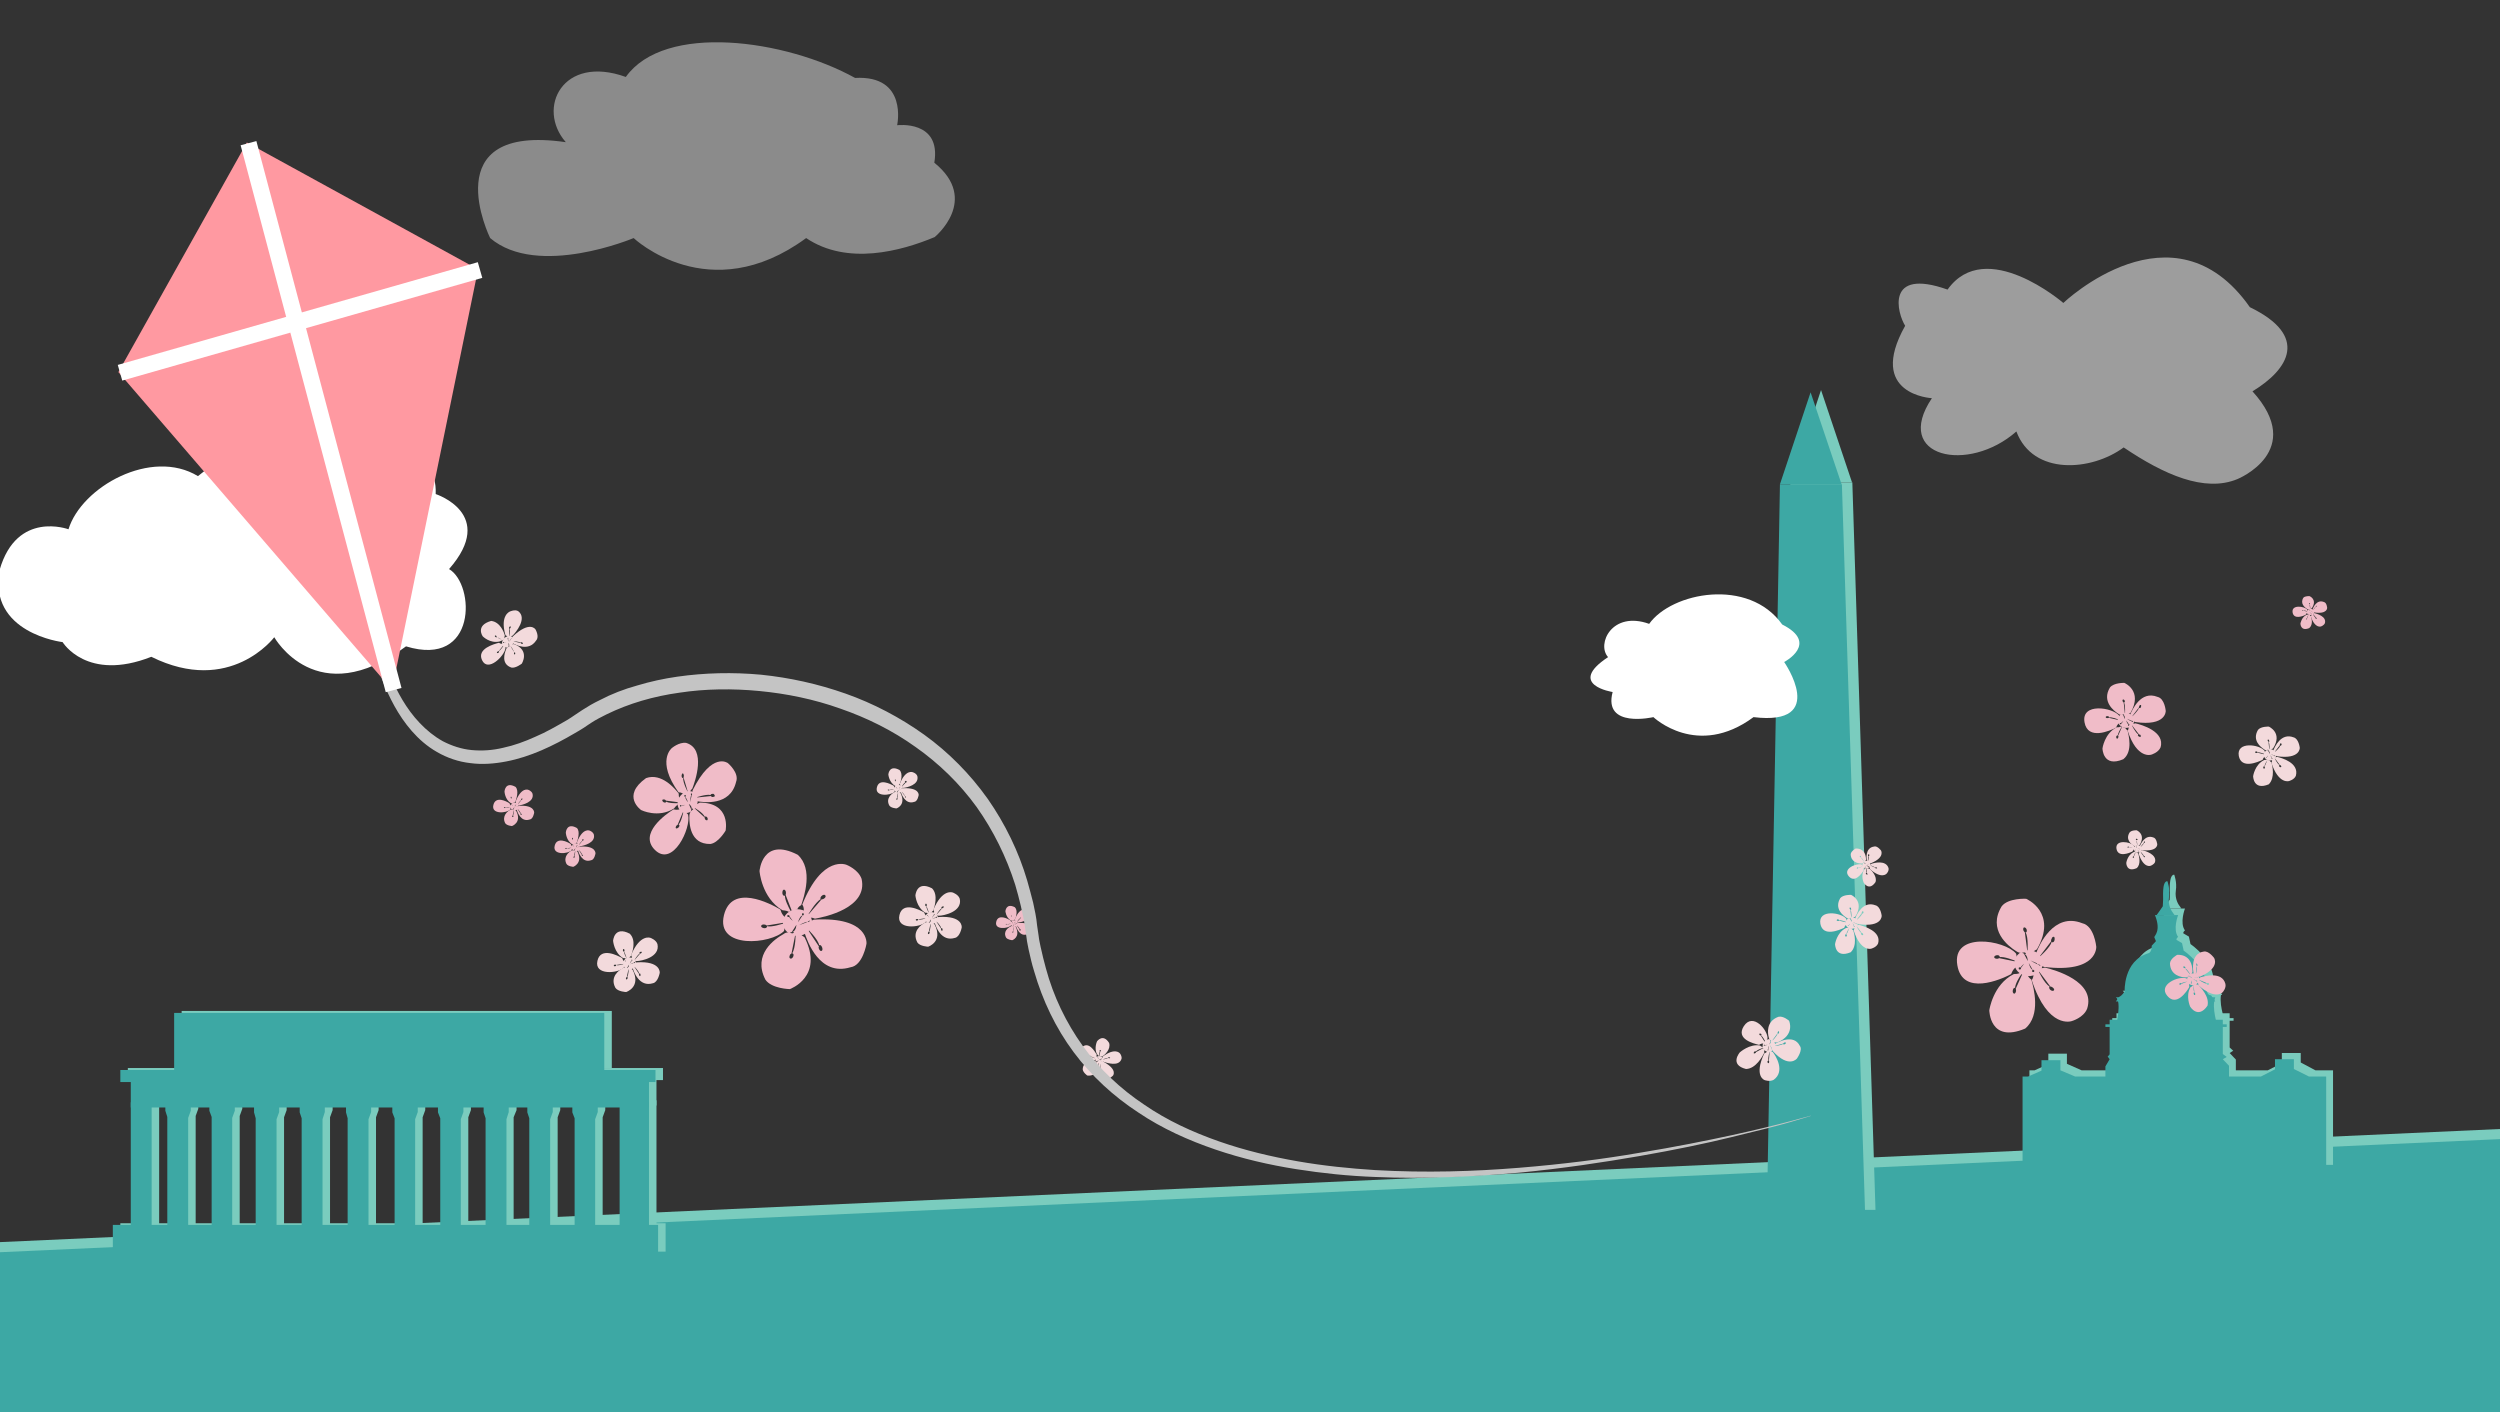 <?xml version="1.0" encoding="utf-8"?>
<!-- Generator: Adobe Illustrator 18.1.1, SVG Export Plug-In . SVG Version: 6.00 Build 0)  -->
<svg version="1.1" id="Layer_1" xmlns="http://www.w3.org/2000/svg" xmlns:xlink="http://www.w3.org/1999/xlink" x="0px" y="0px"
	 viewBox="109.4 84 766.6 433" enable-background="new 109.4 84 766.6 433" xml:space="preserve">
<rect x="109.4" y="84" width="766.6" height="433" fill="#333333" stroke="none"/>
<path opacity="0.43" fill="#FFFFFF" enable-background="new    " d="M396,156.7c-10.3,4.3-26.8,8.8-39.4,0.3
	c-29.8,21.9-52.9,0-52.9,0s-29.4,12.4-44,0c0,0-17.4-35.3,23.2-29.4c-9.1-10.4-1-27,18.4-20c11.9-16.7,49-11.5,70.3,0.3
	c16.3-0.9,12.9,14.5,12.9,14.5s13.6-1.7,11.4,11.5C410,145.3,396,156.7,396,156.7z"/>
<polygon fill="#7ACCBE" points="876,513.9 109,513.9 109,464.9 876,430.2 "/>
<polygon fill="#3DA8A4" points="876,517 109,517 109,468 876,433.3 "/>
<path opacity="0.52" fill="#FFFFFF" enable-background="new    " d="M795.5,230.9c-10.1,4.2-22.6-1.4-34.9-9.7
	c-9.9,7.3-27.8,8.7-32.9-4.9c-14.7,13-38.1,8-25.9-10.2c0,0-20.1-1-8.2-22.2c-2.4-3.8-6.2-17.9,13-11.1c11.7-16.4,35.5,4.1,35.5,4.1
	s33.7-32.2,57.2,1.3c18.2,8.8,12,19,0.8,25.8C816.7,222.3,795.5,230.9,795.5,230.9z"/>
<g>
	<rect x="165.1" y="394" fill="#7ACCBE" width="131.9" height="17.5"/>
	<rect x="148.6" y="411.5" fill="#7ACCBE" width="164.1" height="3.7"/>
	<rect x="151.8" y="414.3" fill="#7ACCBE" width="158.9" height="8.7"/>
	<rect x="146.3" y="459.1" fill="#7ACCBE" width="167.2" height="8.7"/>
	<polygon fill="#7ACCBE" points="182.9,460.1 176.6,460.1 176.6,425.9 175.9,424 175.9,421.4 183.7,421.4 183.7,424 182.9,426.2 	
		"/>
	<polygon fill="#7ACCBE" points="196.5,460.6 190.1,460.6 190.1,426.3 189.5,424.5 189.5,421.8 197.3,421.8 197.3,424.4 
		196.5,426.6 	"/>
	<polygon fill="#7ACCBE" points="210.6,460.6 204.2,460.6 204.2,426.3 203.6,424.5 203.6,421.8 211.4,421.8 211.4,424.4 
		210.6,426.6 	"/>
	<polygon fill="#7ACCBE" points="224.7,460.6 218.3,460.6 218.3,426.3 217.7,424.5 217.7,421.8 225.5,421.8 225.5,424.4 
		224.7,426.6 	"/>
	<polygon fill="#7ACCBE" points="239,460.6 232.7,460.6 232.7,426.3 232,424.5 232,421.8 239.8,421.8 239.8,424.4 239,426.6 	"/>
	<polygon fill="#7ACCBE" points="253,460.6 246.7,460.6 246.7,426.3 246,424.5 246,421.8 253.8,421.8 253.8,424.4 253,426.6 	"/>
	<polygon fill="#7ACCBE" points="266.9,460.6 260.6,460.6 260.6,426.3 260,424.5 260,421.8 267.8,421.8 267.8,424.4 266.9,426.6 	
		"/>
	<polygon fill="#7ACCBE" points="280.4,460.6 274.1,460.6 274.1,426.3 273.4,424.5 273.4,421.8 281.2,421.8 281.2,424.4 
		280.4,426.6 	"/>
	<polygon fill="#7ACCBE" points="294.2,460.6 287.8,460.6 287.8,426.3 287.2,424.5 287.2,421.8 295,421.8 295,424.4 294.2,426.6 	
		"/>
	<polygon fill="#7ACCBE" points="169.4,460.1 163,460.1 163,425.9 162.4,424 162.4,421.4 170.2,421.4 170.2,424 169.4,426.2 	"/>
	<rect x="151.8" y="421.4" fill="#7ACCBE" width="6.4" height="38.7"/>
	<rect x="301.7" y="421.4" fill="#7ACCBE" width="9" height="38.7"/>
</g>
<g>
	<rect x="162.8" y="394.6" fill="#3DA8A4" width="131.9" height="17.5"/>
	<rect x="146.3" y="412.1" fill="#3DA8A4" width="164.1" height="3.7"/>
	<rect x="149.5" y="414.9" fill="#3DA8A4" width="158.9" height="8.7"/>
	<rect x="144" y="459.6" fill="#3DA8A4" width="167.2" height="8.7"/>
	<polygon fill="#3DA8A4" points="180.6,460.7 174.3,460.7 174.3,426.5 173.6,424.6 173.6,422 181.4,422 181.4,424.6 180.6,426.8 	
		"/>
	<polygon fill="#3DA8A4" points="194.2,461.1 187.8,461.1 187.8,426.9 187.3,425.1 187.3,422.4 195,422.4 195,425 194.2,427.2 	"/>
	<polygon fill="#3DA8A4" points="208.3,461.1 201.9,461.1 201.9,426.9 201.3,425.1 201.3,422.4 209,422.4 209,425 208.3,427.2 	"/>
	<polygon fill="#3DA8A4" points="222.4,461.1 216,461.1 216,426.9 215.5,425.1 215.5,422.4 223.2,422.4 223.2,425 222.4,427.2 	"/>
	<polygon fill="#3DA8A4" points="236.7,461.1 230.4,461.1 230.4,426.9 229.7,425.1 229.7,422.4 237.5,422.4 237.5,425 236.7,427.2 	
		"/>
	<polygon fill="#3DA8A4" points="250.7,461.1 244.4,461.1 244.4,426.9 243.7,425.1 243.7,422.4 251.5,422.4 251.5,425 250.7,427.2 	
		"/>
	<polygon fill="#3DA8A4" points="264.7,461.1 258.3,461.1 258.3,426.9 257.7,425.1 257.7,422.4 265.4,422.4 265.4,425 264.7,427.2 	
		"/>
	<polygon fill="#3DA8A4" points="278.1,461.1 271.7,461.1 271.7,426.9 271.1,425.1 271.1,422.4 278.9,422.4 278.9,425 278.1,427.2 	
		"/>
	<polygon fill="#3DA8A4" points="291.9,461.1 285.6,461.1 285.6,426.9 284.9,425.1 284.9,422.4 292.7,422.4 292.7,425 291.9,427.2 	
		"/>
	<polygon fill="#3DA8A4" points="167.1,460.7 160.7,460.7 160.7,426.5 160.1,424.6 160.1,422 167.9,422 167.9,424.6 167.1,426.8 	
		"/>
	<rect x="149.5" y="422" fill="#3DA8A4" width="6.4" height="38.7"/>
	<rect x="299.4" y="422" fill="#3DA8A4" width="9" height="38.7"/>
</g>
<g>
	<polygon fill="#7ACCBE" points="684.5,455 654.5,455 658.4,231.9 677.4,231.9 	"/>
	<polygon fill="#7ACCBE" points="667.8,203.6 658.4,231.9 677.3,231.9 	"/>
</g>
<g>
	<polygon fill="#3DA8A4" points="681.3,455.6 651.2,455.6 655.2,232.5 674.2,232.5 	"/>
	<polygon fill="#3DA8A4" points="664.6,204.3 655.2,232.5 674.1,232.5 	"/>
</g>
<g>
	<polygon fill="#7ACCBE" points="824.8,441.2 731.7,441.2 731.7,412.2 733.3,412.2 737.5,410.3 737.5,407.1 743.2,407.1 
		743.2,410.2 747.7,412.2 804.8,412.2 809.1,410 809.1,406.9 814.9,406.9 814.9,409.8 819.4,412.2 824.8,412.2 	"/>
	<polygon fill="#7ACCBE" points="793.1,419.6 758.4,419.6 757.1,412.2 757.1,409 758.4,406.9 757.8,406.1 758.4,405.3 758.4,394.7 
		793.1,394.7 793.1,405.2 794.2,406.2 793.1,406.9 795,408.9 795,412.6 	"/>
	<rect x="757.1" y="396.2" fill="#7ACCBE" width="37.2" height="0.8"/>
	<path fill="#7ACCBE" d="M791.6,396.9h-31.3c0,0,1.9-7.8,0-9.1h30.5C789.4,391,791.6,396.9,791.6,396.9z"/>
	<path fill="#7ACCBE" d="M772.3,362.6h7.1c0,0-1.7,4.4,0,6.7c0,0-0.6,0.4-0.5,0.9l1.7,1l0.5,2.3c0,0,7.3,4.8,7.1,11.8
		c0,2.1,1.3,1.9,1.3,1.9l1.3,1.9h-30.5l1-1.4c0.9-0.4,1.7-1.6,1.7-1.6s-0.5-9.5,7.3-11.8c1.1-0.3,1-2.3,1-2.3l1.3-1.4l-0.5-1.2
		C772,369,774.2,367.6,772.3,362.6z"/>
	<path fill="#7ACCBE" d="M776.1,352.2c0,0,0.9,2.3,0.5,4.9c-0.4,2.7,1,4.5,1,4.5l0.7,1h-5.5l0.8-1.1l1.1-1.6l0.1-2.1
		C774.8,357.9,774.3,352.2,776.1,352.2z"/>
</g>
<g>
	<polygon fill="#3DA8A4" points="822.7,443.2 729.6,443.2 729.6,414.1 731.3,414.1 735.4,412.3 735.4,409.1 741.2,409.1 
		741.2,412.2 745.7,414.1 802.7,414.1 807,411.9 807,408.8 812.8,408.8 812.8,411.8 817.4,414.1 822.7,414.1 	"/>
	<polygon fill="#3DA8A4" points="791,421.6 756.3,421.6 755,414.1 755,411 756.3,408.8 755.7,408 756.3,407.3 756.3,396.7 
		791,396.7 791,407.2 792.2,408.1 791,408.8 792.9,410.8 792.9,414.6 	"/>
	<rect x="755" y="398.1" fill="#3DA8A4" width="37.2" height="0.8"/>
	<path fill="#3DA8A4" d="M789.5,398.9h-31.3c0,0,1.9-7.8,0-9.1h30.5C787.4,393,789.5,398.9,789.5,398.9z"/>
	<path fill="#3DA8A4" d="M770.2,364.6h7.1c0,0-1.7,4.4,0,6.7c0,0-0.6,0.4-0.5,0.9l1.7,1l0.5,2.3c0,0,7.3,4.8,7.1,11.8
		c0,2.1,1.3,1.9,1.3,1.9l1.3,1.9h-30.5l1-1.4c0.9-0.4,1.7-1.6,1.7-1.6s-0.5-9.5,7.3-11.8c1.1-0.3,1-2.3,1-2.3l1.3-1.4l-0.5-1.2
		C769.9,371,772.2,369.6,770.2,364.6z"/>
	<path fill="#3DA8A4" d="M774,354.2c0,0,0.9,2.3,0.5,4.9c-0.4,2.7,1,4.5,1,4.5l0.7,1h-5.5l0.8-1.1l1.1-1.6l0.1-2.1
		C772.8,359.8,772.2,354.2,774,354.2z"/>
</g>
<g>
	<g>
		<path fill="#F0BCC8" d="M722.4,377.8c-0.1,0.1-0.4,0.2-0.6,0.2c-0.5,0-0.9-0.2-0.9-0.5c0-0.3,0.3-0.5,0.8-0.6
			c0.5-0.1,0.9,0.2,0.9,0.5c0,0.1,0,0.1-0.1,0.1c1.4-0.3,4.5,1,5.7,1.4v-0.1c-0.5-1.5-0.5-2.3-0.6-2.4c-3.5-4.2-19.8-6.8-18,3.6
			c1.6,9.5,13.3,4.4,16.5,2.7c0.1-0.1,0.3-1.4,1.9-2.5l0.2-1.2L722.4,377.8z"/>
		<path fill="#F0BCC8" d="M730.7,359.6c0,0-5.5-0.3-7.5,2.3c-4.4,7.2,1.9,12.2,4.5,13.8c0.2,0.1,1.3,1,2.8,0.1l1.3,1.2
			c0.3-1,2.1-1.8,2.2-1.9C740.5,363.8,730.7,359.6,730.7,359.6z M730.3,369.9c-0.1-0.1-0.3-0.3-0.4-0.5c-0.2-0.4-0.1-0.9,0.1-1
			c0.3-0.1,0.6,0.1,0.8,0.5c0.2,0.4,0.1,0.9-0.1,1c-0.1,0-0.1,0-0.2,0c1,1.5,0.6,6.2,0.6,6.2L730.3,369.9z"/>
		<path fill="#F0BCC8" d="M732.3,384.4c-0.1-0.1-1-0.7-1.1-1.4l-1.6-0.5l-2.1,4.7c0.1,0.2,0.1,0.4,0.1,0.7c-0.1,0.5-0.3,0.8-0.6,0.8
			c-0.3-0.1-0.5-0.5-0.4-1c0.1-0.5,0.3-0.8,0.6-0.8c0.1,0,0.1,0,0.1,0.1c0-1.2,1.2-3.3,2.1-4.5l-0.6-0.2c-0.7,0.5-1.7,0.3-1.9,0.4
			c-6.4,3.2-7.5,11.1-7.5,11.1s0.1,10.2,11,5.6C735.3,395.3,733,386.8,732.3,384.4z"/>
		<path fill="#F0BCC8" d="M752.2,374.3c0,0-0.6-6.4-4.3-7.2c-8.8-3.5-13.3,6.9-14.2,9.3c0,0.1,0.3,0.8-0.2,1.4l0.6,1.8
			c0.3-0.1,1.9,0.9,2.1,0.9C752.7,382.5,752.2,374.3,752.2,374.3z M739.4,372.3c-0.1,0.5-0.5,0.8-0.8,0.6c-0.1,0-0.1-0.1-0.1-0.1
			c-0.3,1.7-4,4.9-4,4.9l3.9-5.1c-0.1-0.2-0.1-0.4,0.1-0.7c0.1-0.5,0.5-0.8,0.8-0.6C739.4,371.4,739.5,371.8,739.4,372.3z"/>
		<path fill="#F0BCC8" d="M736.5,380.7c-0.2-0.1-1,0.5-1.9-0.1l-1.9,1.9c0.4-0.2,0.3,1.4-0.3,2c5,15.3,12.3,12.6,12.3,12.6
			s3.6-1,4.7-3.8C752.1,384.9,739.4,381.4,736.5,380.7z M739.2,387.7c-0.2,0.2-0.6,0.2-1-0.1c-0.4-0.3-0.5-0.7-0.4-1
			c0.1-0.1,0.1-0.1,0.1-0.1c-1.6-0.8-3.6-5.1-3.6-5.1l3.8,5.1c0.2,0,0.4,0.1,0.6,0.2C739.3,387.1,739.4,387.5,739.2,387.7z"/>
		<path fill="#F0BCC8" d="M731.8,375.4c-2.4-0.2-4.5,1.4-4.7,3.6c-0.2,2.2,1.6,4.1,4,4.3s4.5-1.4,4.7-3.6
			C736,377.5,734.2,375.5,731.8,375.4z M729.1,381c0,0.2-0.2,0.3-0.4,0.3c-0.2,0-0.3-0.2-0.3-0.4c0-0.2,0.2-0.3,0.4-0.3
			c0.1,0,0.1,0.1,0.2,0.1c0.1-0.4,1.1-1.2,1.1-1.2l-1,1.3C729.1,380.9,729.1,381,729.1,381z M730,376.4c-0.2-0.1-0.3-0.1-0.5-0.2
			c-0.2-0.1-0.2-0.3,0.1-0.3c0.3,0,0.6,0.1,0.9,0.3c0.2,0.1,0.2,0.3-0.1,0.3c-0.1,0-0.1,0-0.2,0c1,0.5,1,2.2,1,2.2L730,376.4z
			 M733.1,382c-0.1,0.1-0.3,0.1-0.5,0c-0.1-0.1-0.1-0.3,0-0.5l0.1-0.1c-0.8-0.3-1.2-2.1-1.2-2.1l1.2,2.1c0.1-0.1,0.3,0,0.3,0.1
			C733.3,381.6,733.3,381.9,733.1,382z M734.9,380.1c-0.1,0-0.3-0.1-0.4-0.3v-0.1c-0.5,0.1-2.5-1.2-2.5-1.2l2.5,1.1
			c0-0.1,0.1-0.1,0.1-0.1c0.1,0,0.3,0.1,0.4,0.3C735.1,380,735.1,380.1,734.9,380.1z"/>
	</g>
	<g>
		<path fill="#F0BCC8" d="M756,304.1c-0.1,0.1-0.2,0.1-0.4,0.1c-0.3,0-0.5-0.1-0.5-0.3c0-0.2,0.2-0.3,0.5-0.3c0.3,0,0.5,0.1,0.5,0.3
			c0,0.1,0,0.1,0,0.1c0.8-0.2,2.7,0.5,3.4,0.9v-0.1c-0.3-0.9-0.3-1.4-0.3-1.4c-2.1-2.5-11.7-4-10.6,2.1c1,5.6,7.8,2.6,9.7,1.6
			c0.1-0.1,0.1-0.8,1.1-1.5l0.1-0.7L756,304.1z"/>
		<path fill="#F0BCC8" d="M760.8,293.4c0,0-3.2-0.1-4.4,1.4c-2.6,4.3,1.2,7.2,2.6,8.1c0.1,0.1,0.8,0.6,1.6,0.1l0.8,0.7
			c0.2-0.6,1.2-1.1,1.3-1.1C766.6,295.8,760.8,293.4,760.8,293.4z M760.6,299.4c-0.1-0.1-0.2-0.1-0.3-0.3c-0.1-0.3-0.1-0.5,0.1-0.6
			c0.1-0.1,0.4,0.1,0.5,0.3c0.1,0.3,0.1,0.5-0.1,0.6h-0.1c0.5,0.9,0.3,3.7,0.3,3.7L760.6,299.4z"/>
		<path fill="#F0BCC8" d="M761.8,308c0-0.1-0.6-0.4-0.7-0.8l-1-0.3l-1.2,2.7c0.1,0.1,0.1,0.3,0.1,0.4c-0.1,0.3-0.2,0.5-0.4,0.5
			c-0.2,0-0.3-0.3-0.3-0.5s0.2-0.5,0.4-0.5c0.1,0,0.1,0,0.1,0.1c0-0.7,0.7-1.9,1.2-2.7l-0.4-0.1c-0.4,0.3-1,0.2-1.1,0.2
			c-3.8,1.9-4.4,6.5-4.4,6.5s0.1,6,6.4,3.3C763.5,314.4,762.1,309.4,761.8,308z"/>
		<path fill="#F0BCC8" d="M773.5,302c0,0-0.3-3.8-2.5-4.3c-5.2-2.1-7.8,4.1-8.4,5.4c0,0.1,0.1,0.5-0.1,0.8c0,0,0.3,1,0.4,1
			c0.2-0.1,1.1,0.5,1.2,0.5C773.7,306.8,773.5,302,773.5,302z M765.9,300.8c-0.1,0.3-0.3,0.4-0.5,0.3c0,0-0.1,0-0.1-0.1
			c-0.2,1-2.3,2.9-2.3,2.9l2.3-3c0-0.1,0-0.3,0.1-0.4c0.1-0.3,0.3-0.4,0.5-0.3C766,300.3,766,300.6,765.9,300.8z"/>
		<path fill="#F0BCC8" d="M764.2,305.8c-0.1,0-0.6,0.3-1.1-0.1l-1.1,1.1c0.2-0.1,0.2,0.8-0.2,1.2c2.9,9,7.3,7.4,7.3,7.4
			s2.1-0.6,2.8-2.2C773.4,308.3,766,306.2,764.2,305.8z M765.8,309.9c-0.1,0.1-0.3,0.1-0.6-0.1c-0.2-0.1-0.3-0.4-0.2-0.5l0.1-0.1
			c-0.9-0.5-2.1-3-2.1-3l2.3,3c0.1,0,0.3,0.1,0.4,0.1C765.8,309.5,766,309.8,765.8,309.9z"/>
		<path fill="#F0BCC8" d="M761.5,302.6c-1.4-0.1-2.6,0.8-2.7,2.1s1,2.4,2.3,2.5c1.4,0.1,2.6-0.8,2.7-2.1
			C763.9,303.9,762.9,302.8,761.5,302.6z M759.9,305.9c0,0.1-0.1,0.2-0.3,0.2c-0.1,0-0.2-0.1-0.2-0.2c0-0.1,0.1-0.2,0.3-0.2
			c0.1,0,0.1,0,0.1,0.1c0.1-0.3,0.7-0.7,0.7-0.7L759.9,305.9C759.9,305.9,759.9,305.9,759.9,305.9z M760.4,303.2
			c-0.1,0-0.2-0.1-0.3-0.1c-0.1-0.1-0.1-0.2,0.1-0.2c0.1,0,0.4,0.1,0.5,0.1c0.1,0.1,0.1,0.2-0.1,0.2h-0.1c0.6,0.3,0.5,1.3,0.5,1.3
			L760.4,303.2z M762.3,306.5c-0.1,0.1-0.2,0.1-0.3,0c-0.1-0.1-0.1-0.2,0-0.3c0,0,0,0,0.1-0.1c-0.5-0.1-0.7-1.2-0.7-1.2l0.8,1.2
			c0.1,0,0.1,0,0.2,0.1C762.3,306.3,762.3,306.5,762.3,306.5z M763.3,305.4c-0.1,0-0.2-0.1-0.3-0.2v-0.1c-0.3,0.1-1.4-0.7-1.4-0.7
			l1.4,0.6c0-0.1,0.1-0.1,0.1-0.1c0.1,0,0.2,0.1,0.3,0.2C763.4,305.4,763.4,305.4,763.3,305.4z"/>
	</g>
	<g>
		<path fill="#F0BCC8" d="M815.6,271.2c-0.1,0-0.1,0.1-0.1,0.1c-0.1,0-0.2-0.1-0.2-0.1c0-0.1,0.1-0.1,0.2-0.1
			C815.6,271,815.7,271.1,815.6,271.2C815.7,271.2,815.6,271.2,815.6,271.2c0.4-0.1,1.2,0.2,1.4,0.3l0,0c-0.1-0.3-0.1-0.5-0.1-0.6
			c-0.9-1-4.9-1.6-4.5,0.9c0.4,2.3,3.3,1.1,4,0.7c0.1,0,0.1-0.3,0.5-0.6l0.1-0.3L815.6,271.2z"/>
		<path fill="#F0BCC8" d="M817.6,266.8c0,0-1.4-0.1-1.9,0.5c-1.1,1.8,0.5,3,1.1,3.4c0.1,0,0.3,0.3,0.7,0l0.3,0.3
			c0.1-0.3,0.5-0.5,0.5-0.5C820.1,267.8,817.6,266.8,817.6,266.8z M817.6,269.3c-0.1,0-0.1-0.1-0.1-0.1c-0.1-0.1,0-0.2,0-0.3
			c0.1,0,0.1,0,0.2,0.1S817.6,269.2,817.6,269.3C817.6,269.3,817.6,269.3,817.6,269.3c0.3,0.4,0.2,1.6,0.2,1.6L817.6,269.3z"/>
		<path fill="#F0BCC8" d="M818,272.9c0,0-0.3-0.1-0.3-0.3l-0.4-0.1l-0.5,1.2c0,0.1,0,0.1,0,0.1c0,0.1-0.1,0.2-0.1,0.2
			c-0.1,0-0.1-0.1-0.1-0.2c0-0.1,0.1-0.2,0.1-0.2c0,0,0,0,0.1,0c0-0.3,0.3-0.8,0.5-1.1l-0.1-0.1c-0.1,0.1-0.4,0.1-0.5,0.1
			c-1.6,0.8-1.9,2.7-1.9,2.7s0,2.5,2.7,1.4C818.8,275.5,818.2,273.5,818,272.9z"/>
		<path fill="#F0BCC8" d="M823,270.4c0,0-0.1-1.6-1-1.8c-2.2-0.9-3.3,1.7-3.5,2.3c0,0,0.1,0.2-0.1,0.3l0.1,0.4
			c0.1-0.1,0.5,0.2,0.5,0.2C823.1,272.4,823,270.4,823,270.4z M819.8,269.9c-0.1,0.1-0.1,0.2-0.2,0.1c0,0,0,0-0.1,0
			c-0.1,0.4-1,1.2-1,1.2l1-1.2c0-0.1,0-0.1,0-0.1c0.1-0.1,0.1-0.2,0.2-0.1C819.8,269.6,819.8,269.8,819.8,269.9z"/>
		<path fill="#F0BCC8" d="M819.1,272c-0.1,0-0.3,0.1-0.5,0l-0.5,0.5c0.1-0.1,0.1,0.3-0.1,0.5c1.2,3.8,3.1,3.1,3.1,3.1s0.9-0.3,1.2-1
			C822.9,273,819.8,272.2,819.1,272z M819.8,273.7c-0.1,0.1-0.1,0.1-0.3,0c-0.1-0.1-0.1-0.2-0.1-0.2c0,0,0,0,0.1,0
			c-0.4-0.2-0.9-1.3-0.9-1.3l1,1.2c0.1,0,0.1,0,0.1,0.1C819.8,273.6,819.8,273.6,819.8,273.7z"/>
		<path fill="#F0BCC8" d="M818,270.7c-0.6-0.1-1.1,0.3-1.2,0.9s0.4,1,1,1c0.5,0,1.1-0.3,1.2-0.9C819,271.2,818.5,270.7,818,270.7z
			 M817.3,272C817.3,272.1,817.2,272.1,817.3,272c-0.1,0.1-0.1,0-0.1,0C817.1,272,817.2,272,817.3,272L817.3,272
			c0.1-0.2,0.3-0.3,0.3-0.3L817.3,272L817.3,272z M817.5,270.9c-0.1,0-0.1,0-0.1-0.1c-0.1-0.1-0.1-0.1,0-0.1
			C817.4,270.7,817.5,270.7,817.5,270.9C817.6,270.9,817.6,270.9,817.5,270.9C817.6,270.9,817.6,270.9,817.5,270.9
			c0.3,0.1,0.3,0.5,0.3,0.5L817.5,270.9z M818.2,272.3c0,0.1-0.1,0.1-0.1,0c0,0,0-0.1,0-0.1l0,0c-0.2-0.1-0.3-0.5-0.3-0.5l0.3,0.5
			h0.1C818.3,272.2,818.3,272.3,818.2,272.3z M818.7,271.8c-0.1,0-0.1-0.1-0.1-0.1l0,0c-0.1,0.1-0.6-0.3-0.6-0.3l0.6,0.3
			C818.6,271.8,818.6,271.8,818.7,271.8C818.7,271.8,818.7,271.8,818.7,271.8C818.8,271.8,818.7,271.8,818.7,271.8z"/>
	</g>
	<g>
		<path fill="#F3DADC" d="M801.6,314.8c-0.1,0.1-0.1,0.1-0.3,0.1c-0.2,0-0.4-0.1-0.4-0.2c0-0.1,0.1-0.3,0.3-0.3
			c0.2,0,0.4,0.1,0.4,0.2v0.1c0.6-0.1,2,0.4,2.5,0.6v-0.1c-0.3-0.7-0.2-1-0.3-1c-1.5-1.9-8.7-3-7.9,1.6c0.8,4.1,5.8,1.9,7.3,1.2
			c0.1-0.1,0.1-0.6,0.8-1.1l0.1-0.5L801.6,314.8z"/>
		<path fill="#F3DADC" d="M805.1,306.8c0,0-2.4-0.1-3.3,1c-1.9,3.2,0.8,5.3,1.9,6c0.1,0.1,0.5,0.5,1.2,0l0.5,0.5
			c0.1-0.5,1-0.8,1-0.8C809.5,308.7,805.1,306.8,805.1,306.8z M805,311.4c-0.1-0.1-0.1-0.1-0.2-0.2c-0.1-0.2-0.1-0.4,0.1-0.4
			c0.1-0.1,0.3,0.1,0.3,0.3c0.1,0.2,0.1,0.4-0.1,0.4L805,311.4c0.5,0.7,0.3,2.8,0.3,2.8L805,311.4z"/>
		<path fill="#F3DADC" d="M805.9,317.8c0-0.1-0.5-0.3-0.5-0.6l-0.7-0.2l-0.9,2.1c0.1,0.1,0.1,0.2,0.1,0.3c0,0.2-0.1,0.3-0.3,0.3
			c-0.1,0-0.2-0.2-0.2-0.4c0-0.2,0.1-0.3,0.3-0.3h0.1c0-0.5,0.5-1.4,0.9-2l-0.3-0.1c-0.3,0.2-0.8,0.1-0.8,0.2
			c-2.8,1.4-3.3,4.9-3.3,4.9s0,4.5,4.8,2.5C807.1,322.5,806.2,318.7,805.9,317.8z"/>
		<path fill="#F3DADC" d="M814.6,313.3c0,0-0.3-2.8-1.9-3.2c-3.9-1.5-5.8,3-6.2,4c0,0.1,0.1,0.3-0.1,0.6l0.3,0.8
			c0.1-0.1,0.8,0.4,0.9,0.4C814.8,316.9,814.6,313.3,814.6,313.3z M809,312.4c-0.1,0.2-0.2,0.3-0.3,0.3c0,0-0.1,0-0.1-0.1
			c-0.1,0.8-1.8,2.1-1.8,2.1l1.7-2.2c0-0.1,0-0.2,0-0.3c0.1-0.2,0.2-0.3,0.3-0.3C809,312,809.1,312.2,809,312.4z"/>
		<path fill="#F3DADC" d="M807.7,316.1c-0.1,0-0.5,0.2-0.8,0L806,317c0.2-0.1,0.1,0.6-0.1,0.9c2.2,6.7,5.4,5.6,5.4,5.6
			s1.6-0.4,2.1-1.6C814.5,317.9,809,316.4,807.7,316.1z M808.9,319.2c-0.1,0.1-0.3,0.1-0.5-0.1c-0.2-0.1-0.3-0.3-0.1-0.4l0.1-0.1
			c-0.7-0.3-1.6-2.3-1.6-2.3l1.7,2.3c0.1,0,0.2,0.1,0.3,0.1C808.9,318.9,809,319.1,808.9,319.2z"/>
		<path fill="#F3DADC" d="M805.7,313.7c-1-0.1-1.9,0.6-2.1,1.6c-0.1,1,0.7,1.8,1.7,1.9c1,0.1,1.9-0.6,2.1-1.6
			C807.5,314.7,806.7,313.9,805.7,313.7z M804.5,316.2c0,0.1-0.1,0.1-0.2,0.1c-0.1,0-0.1-0.1-0.1-0.1s0.1-0.1,0.2-0.1
			C804.3,316.1,804.4,316.1,804.5,316.2c0-0.3,0.4-0.5,0.4-0.5L804.5,316.2C804.5,316.2,804.5,316.2,804.5,316.2z M804.9,314.2
			c-0.1,0-0.1-0.1-0.2-0.1c-0.1-0.1-0.1-0.1,0-0.1c0.1,0,0.3,0.1,0.4,0.1c0.1,0.1,0.1,0.1,0,0.1H805c0.5,0.3,0.4,1,0.4,1
			L804.9,314.2z M806.2,316.7c-0.1,0.1-0.1,0.1-0.2,0c-0.1-0.1-0.1-0.1,0-0.2c0,0,0,0,0.1,0c-0.3-0.1-0.5-1-0.5-1l0.5,1
			c0.1,0,0.1,0,0.1,0.1C806.3,316.6,806.3,316.6,806.2,316.7z M807,315.9c-0.1,0-0.1-0.1-0.2-0.1c0,0,0,0,0-0.1
			c-0.2,0.1-1.1-0.5-1.1-0.5l1.1,0.5l0.1-0.1c0.1,0,0.1,0.1,0.2,0.1C807.1,315.8,807.1,315.9,807,315.9z"/>
	</g>
	<g>
		<path fill="#F3DADC" d="M762.2,343.8c-0.1,0.1-0.1,0.1-0.2,0.1c-0.1,0-0.3-0.1-0.3-0.1c0-0.1,0.1-0.1,0.3-0.2
			c0.1,0,0.3,0.1,0.3,0.1C762.3,343.8,762.3,343.8,762.2,343.8c0.5-0.1,1.4,0.2,1.7,0.3v-0.1c-0.1-0.4-0.1-0.7-0.2-0.7
			c-1-1.2-5.8-2-5.3,1c0.5,2.7,3.9,1.3,4.9,0.8c0.1,0,0.1-0.4,0.5-0.8l0.1-0.3L762.2,343.8z"/>
		<path fill="#F3DADC" d="M764.6,338.6c0,0-1.6-0.1-2.2,0.7c-1.3,2.1,0.5,3.6,1.3,4c0.1,0.1,0.4,0.3,0.8,0l0.4,0.3
			c0.1-0.3,0.6-0.5,0.6-0.5C767.5,339.8,764.6,338.6,764.6,338.6z M764.5,341.6c-0.1,0-0.1-0.1-0.1-0.1c-0.1-0.1-0.1-0.3,0.1-0.3
			c0.1-0.1,0.2,0.1,0.3,0.1c0.1,0.1,0.1,0.3-0.1,0.3C764.6,341.6,764.6,341.6,764.5,341.6c0.3,0.5,0.3,1.9,0.3,1.9L764.5,341.6z"/>
		<path fill="#F3DADC" d="M765.1,345.8c0-0.1-0.3-0.2-0.3-0.4l-0.5-0.1l-0.6,1.4c0,0.1,0.1,0.1,0,0.2c0,0.1-0.1,0.3-0.2,0.2
			c-0.1,0-0.1-0.1-0.1-0.3s0.1-0.3,0.2-0.2c0,0,0,0,0.1,0c0-0.3,0.3-1,0.6-1.3l-0.2-0.1c-0.2,0.1-0.5,0.1-0.5,0.1
			c-1.9,1-2.2,3.3-2.2,3.3s0,3,3.2,1.6C766,349,765.3,346.5,765.1,345.8z"/>
		<path fill="#F3DADC" d="M770.9,342.9c0,0-0.2-1.9-1.2-2.1c-2.6-1-3.9,2.1-4.2,2.7c0,0,0.1,0.3-0.1,0.4l0.2,0.5
			c0.1-0.1,0.5,0.3,0.6,0.3C771.1,345.2,770.9,342.9,770.9,342.9z M767.1,342.3c-0.1,0.1-0.1,0.2-0.2,0.2c0,0,0,0-0.1,0
			c-0.1,0.5-1.2,1.4-1.2,1.4l1.2-1.5c0-0.1,0-0.1,0-0.2c0.1-0.1,0.1-0.2,0.2-0.2S767.2,342.1,767.1,342.3z"/>
		<path fill="#F3DADC" d="M766.3,344.7c-0.1,0-0.3,0.1-0.5,0l-0.5,0.5c0.1-0.1,0.1,0.4-0.1,0.6c1.5,4.5,3.6,3.7,3.6,3.7
			s1-0.3,1.4-1.1C770.9,346,767.2,344.9,766.3,344.7z M767.1,346.8c-0.1,0.1-0.2,0.1-0.3,0c-0.1-0.1-0.1-0.2-0.1-0.3c0,0,0,0,0.1,0
			c-0.5-0.2-1.1-1.5-1.1-1.5l1.2,1.5c0.1,0,0.1,0,0.2,0.1C767.1,346.6,767.1,346.7,767.1,346.8z"/>
		<path fill="#F3DADC" d="M765,343.2c-0.7-0.1-1.3,0.4-1.4,1c-0.1,0.6,0.5,1.2,1.2,1.2s1.3-0.4,1.4-1
			C766.2,343.8,765.6,343.2,765,343.2z M764.1,344.8c0,0.1-0.1,0.1-0.1,0.1c-0.1,0-0.1-0.1-0.1-0.1c0-0.1,0.1-0.1,0.1-0.1h0.1
			c0.1-0.1,0.3-0.3,0.3-0.3L764.1,344.8L764.1,344.8z M764.4,343.4c-0.1,0-0.1,0-0.1-0.1c-0.1-0.1-0.1-0.1,0-0.1s0.2,0,0.3,0.1
			c0.1,0.1,0.1,0.1,0,0.1C764.5,343.4,764.5,343.4,764.4,343.4c0.3,0.2,0.3,0.7,0.3,0.7L764.4,343.4z M765.3,345.2
			c-0.1,0.1-0.1,0.1-0.1,0c-0.1-0.1-0.1-0.1,0-0.1l0,0c-0.2-0.1-0.3-0.6-0.3-0.6l0.3,0.6h0.1C765.4,345,765.4,345.1,765.3,345.2z
			 M765.8,344.5c-0.1,0-0.1-0.1-0.1-0.1l0,0c-0.1,0.1-0.8-0.3-0.8-0.3l0.8,0.3C765.7,344.5,765.7,344.5,765.8,344.5
			C765.8,344.5,765.8,344.5,765.8,344.5C766,344.5,765.9,344.5,765.8,344.5z"/>
	</g>
	<g>
		<path fill="#F3DADC" d="M673.3,366.3c-0.1,0.1-0.1,0.1-0.3,0.1c-0.2,0-0.4-0.1-0.4-0.2s0.1-0.3,0.3-0.3s0.4,0.1,0.4,0.2v0.1
			c0.6-0.1,2,0.4,2.5,0.6v-0.1c-0.3-0.7-0.2-1-0.3-1c-1.5-1.9-8.7-3-7.9,1.6c0.8,4.1,5.8,1.9,7.3,1.2c0.1-0.1,0.1-0.6,0.8-1.1
			l0.1-0.5L673.3,366.3z"/>
		<path fill="#F3DADC" d="M677,358.4c0,0-2.4-0.1-3.3,1c-1.9,3.2,0.8,5.3,1.9,6c0.1,0.1,0.5,0.5,1.2,0l0.5,0.5c0.1-0.5,1-0.8,1-0.8
			C681.3,360.2,677,358.4,677,358.4z M676.8,362.9c-0.1-0.1-0.1-0.1-0.2-0.2c-0.1-0.2-0.1-0.4,0.1-0.4c0.1-0.1,0.3,0.1,0.3,0.3
			c0.1,0.2,0.1,0.4-0.1,0.4L676.8,362.9c0.5,0.7,0.3,2.8,0.3,2.8L676.8,362.9z"/>
		<path fill="#F3DADC" d="M677.7,369.3c0-0.1-0.5-0.3-0.5-0.6l-0.7-0.2l-0.9,2.1c0.1,0.1,0.1,0.2,0.1,0.3c0,0.2-0.1,0.3-0.3,0.3
			c-0.1,0-0.2-0.2-0.2-0.4s0.1-0.3,0.3-0.3h0.1c0-0.5,0.5-1.4,0.9-2l-0.3-0.1c-0.3,0.2-0.8,0.1-0.8,0.2c-2.8,1.4-3.3,4.9-3.3,4.9
			s0,4.5,4.8,2.5C679,374,678,370.3,677.7,369.3z"/>
		<path fill="#F3DADC" d="M686.4,364.8c0,0-0.3-2.8-1.9-3.2c-3.9-1.5-5.8,3-6.2,4c0,0.1,0.1,0.3-0.1,0.6l0.3,0.8
			c0.1-0.1,0.8,0.4,0.9,0.4C686.6,368.4,686.4,364.8,686.4,364.8z M680.8,363.9c-0.1,0.2-0.2,0.3-0.3,0.3c0,0-0.1,0-0.1-0.1
			c-0.1,0.8-1.8,2.1-1.8,2.1l1.7-2.2c0-0.1,0-0.2,0-0.3c0.1-0.2,0.2-0.3,0.3-0.3C680.8,363.5,680.9,363.7,680.8,363.9z"/>
		<path fill="#F3DADC" d="M679.5,367.6c-0.1,0-0.5,0.2-0.8,0l-0.8,0.8c0.2-0.1,0.1,0.6-0.1,0.9c2.2,6.7,5.4,5.6,5.4,5.6
			s1.6-0.4,2.1-1.6C686.4,369.5,680.8,368,679.5,367.6z M680.7,370.7c-0.1,0.1-0.3,0.1-0.5-0.1c-0.1-0.1-0.3-0.3-0.1-0.4l0.1-0.1
			c-0.7-0.3-1.6-2.3-1.6-2.3l1.7,2.3c0.1,0,0.2,0.1,0.3,0.1C680.7,370.4,680.8,370.6,680.7,370.7z"/>
		<path fill="#F3DADC" d="M677.4,365.3c-1-0.1-1.9,0.6-2.1,1.6c-0.1,1,0.7,1.8,1.7,1.9c1,0.1,1.9-0.6,2.1-1.6
			C679.3,366.2,678.5,365.4,677.4,365.3z M676.3,367.8c0,0.1-0.1,0.1-0.2,0.1c-0.1,0-0.1-0.1-0.1-0.1s0.1-0.1,0.2-0.1
			C676.1,367.6,676.2,367.6,676.3,367.8c0-0.3,0.4-0.5,0.4-0.5L676.3,367.8C676.3,367.7,676.3,367.7,676.3,367.8z M676.7,365.7
			c-0.1,0-0.1-0.1-0.2-0.1c-0.1-0.1-0.1-0.1,0-0.1c0.1,0,0.3,0.1,0.4,0.1c0.1,0.1,0.1,0.1,0,0.1h-0.1c0.5,0.3,0.4,1,0.4,1
			L676.7,365.7z M678.1,368.2c-0.1,0.1-0.1,0.1-0.2,0c-0.1-0.1-0.1-0.1,0-0.2c0,0,0,0,0.1,0c-0.3-0.1-0.5-1-0.5-1l0.5,1
			c0.1,0,0.1,0,0.1,0.1C678.1,368.1,678.1,368.2,678.1,368.2z M678.8,367.4c-0.1,0-0.1-0.1-0.2-0.1c0,0,0,0,0-0.1
			c-0.2,0.1-1.1-0.5-1.1-0.5l1.1,0.5l0.1-0.1c0.1,0,0.1,0.1,0.2,0.1C679,367.3,678.9,367.4,678.8,367.4z"/>
	</g>
	<g>
		<path fill="#F3DADC" d="M649.3,401.5c-0.1,0-0.2,0-0.3-0.1c-0.1-0.1-0.2-0.3-0.1-0.4c0.1-0.1,0.3-0.1,0.5,0
			c0.1,0.1,0.2,0.3,0.1,0.4l-0.1,0.1c0.5,0.3,1.2,1.6,1.4,2.1l0.1-0.1c0.3-0.8,0.5-1,0.5-1.1c0.1-2.5-4.5-8.1-7.3-3.7
			c-2.5,4,3.1,5.3,4.7,5.7c0.1,0,0.5-0.5,1.4-0.4l0.4-0.4L649.3,401.5z"/>
		<path fill="#F3DADC" d="M658,397c0,0-1.8-1.6-3.3-1.2c-3.8,1.4-3.3,5.1-2.9,6.4c0,0.1,0.1,0.8,1,0.8l0.1,0.8
			c0.5-0.3,1.3-0.1,1.4-0.1C660,401.4,658,397,658,397z M654.5,400.8c0-0.1,0-0.2,0-0.3c0.1-0.2,0.3-0.3,0.3-0.3
			c0.1,0,0.2,0.2,0.1,0.5c-0.1,0.3-0.3,0.3-0.3,0.3C654.5,400.9,654.5,400.9,654.5,400.8c-0.1,0.9-1.9,2.6-1.9,2.6L654.5,400.8z"/>
		<path fill="#F3DADC" d="M650.4,406.8c0-0.1-0.1-0.5,0.1-0.8l-0.4-0.6l-2.2,1.2c0,0.1-0.1,0.2-0.2,0.3c-0.2,0.1-0.4,0.2-0.5,0.1
			c-0.1-0.1,0-0.3,0.1-0.5c0.2-0.1,0.4-0.2,0.5-0.1v0.1c0.3-0.5,1.4-0.9,2.2-1.2l-0.1-0.3c-0.4,0-0.7-0.3-0.8-0.4
			c-3.2-0.6-6.2,2.1-6.2,2.1s-3.3,3.8,1.9,5.1C647.9,411.7,649.9,407.8,650.4,406.8z"/>
		<path fill="#F3DADC" d="M660.4,408.6c0,0,1.9-2.6,0.9-3.9c-1.9-3.8-6.8-1.1-7.8-0.5c-0.1,0-0.2,0.3-0.5,0.5l-0.3,0.8
			c0.1,0.1,0.3,0.9,0.4,0.9C658,411.7,660.4,408.6,660.4,408.6z M656.7,404.2c-0.2,0.1-0.4,0.1-0.5,0v-0.1c-0.7,0.5-2.9,0.7-2.9,0.7
			l2.9-0.8c0.1-0.1,0.1-0.2,0.3-0.3c0.2-0.1,0.4-0.1,0.5,0C657.1,403.9,656.9,404.1,656.7,404.2z"/>
		<path fill="#F3DADC" d="M653,406.6c-0.1-0.1-0.5-0.1-0.6-0.5l-1.2,0.2c0.2,0.1-0.3,0.6-0.8,0.7c-3.3,7.1,0.1,8.2,0.1,8.2
			s1.6,0.6,2.8-0.1C656.9,412.5,653.9,407.7,653,406.6z M651.7,410c-0.1,0.1-0.3-0.1-0.3-0.3c-0.1-0.3,0.1-0.4,0.2-0.5h0.1
			c-0.3-0.8,0.4-2.9,0.4-2.9l-0.3,3c0.1,0.1,0.1,0.1,0.1,0.3C651.9,409.7,651.9,409.9,651.7,410z"/>
		<path fill="#F3DADC" d="M653.2,403.2c-0.8-0.8-2-0.7-2.7,0.1c-0.8,0.8-0.8,2-0.1,2.7c0.8,0.8,2,0.7,2.7-0.1
			C653.9,405.2,654,404,653.2,403.2z M650.5,404.6c-0.1,0.1-0.2,0.1-0.2,0c-0.1-0.1-0.1-0.1,0-0.2c0.1-0.1,0.2-0.1,0.2,0l0.1,0.1
			c0.2-0.1,0.8-0.1,0.8-0.1L650.5,404.6C650.5,404.5,650.5,404.6,650.5,404.6z M652.3,403.1c-0.1-0.1-0.1-0.1-0.1-0.2
			c0-0.1,0.1-0.1,0.1-0.1s0.2,0.2,0.2,0.3s-0.1,0.1-0.1,0.1C652.5,403.2,652.4,403.2,652.3,403.1c0.3,0.5-0.3,1.2-0.3,1.2
			L652.3,403.1z M651.5,406.1c-0.1,0-0.1-0.1-0.1-0.1c0-0.1,0.1-0.2,0.1-0.2c0,0,0,0,0.1,0c-0.2-0.3,0.3-1.2,0.3-1.2l-0.3,1.2
			c0.1,0,0.1,0.1,0.1,0.1C651.7,406.1,651.6,406.1,651.5,406.1z M652.8,405.9c-0.1-0.1-0.1-0.1-0.1-0.2c0,0,0,0,0-0.1
			c-0.2-0.1-0.5-1.2-0.5-1.2l0.5,1.1h0.1c0.1,0.1,0.1,0.1,0.1,0.2C652.8,405.8,652.8,406,652.8,405.9z"/>
	</g>
	<g>
		<path fill="#F3DADC" d="M679.2,350.2c0,0.1-0.1,0.1-0.1,0.1c-0.1,0.1-0.3,0.1-0.3,0c-0.1-0.1,0-0.2,0.1-0.3c0.1-0.1,0.3-0.1,0.3,0
			C679.2,350,679.2,350,679.2,350.2c0.3-0.3,1.3-0.5,1.6-0.5v-0.1c-0.4-0.3-0.5-0.5-0.5-0.5c-1.5-0.5-6,1.2-4,3.6
			c1.9,2.2,4-0.9,4.6-1.8c0-0.1-0.1-0.4,0.1-1l-0.1-0.3L679.2,350.2z"/>
		<path fill="#F3DADC" d="M678.4,344.2c0,0-1.4,0.8-1.5,1.7c0,2.5,2.4,2.9,3.2,2.9c0.1,0,0.5,0.1,0.7-0.4l0.5,0.1
			c-0.1-0.3,0.3-0.8,0.3-0.8C681.6,343.8,678.4,344.2,678.4,344.2z M680,346.9c-0.1,0-0.1,0-0.2-0.1c-0.1-0.1-0.2-0.2-0.1-0.3
			c0.1-0.1,0.2-0.1,0.3,0C680,346.7,680.1,346.8,680,346.9C680.1,346.9,680.1,346.9,680,346.9c0.5,0.2,1.1,1.5,1.1,1.5L680,346.9z"
			/>
		<path fill="#F3DADC" d="M682.7,350.4c0,0-0.3,0-0.5-0.2l-0.5,0.1l0.2,1.5c0.1,0,0.1,0.1,0.1,0.1c0.1,0.1,0.1,0.3-0.1,0.3
			c-0.1,0-0.2-0.1-0.3-0.2c-0.1-0.1-0.1-0.3,0.1-0.3c0,0,0,0,0.1,0c-0.2-0.3-0.2-1-0.2-1.5l-0.2,0.1c-0.1,0.2-0.4,0.3-0.4,0.4
			c-1.1,1.9-0.1,4-0.1,4s1.6,2.7,3.6-0.2C685.1,352.8,683.3,350.9,682.7,350.4z"/>
		<path fill="#F3DADC" d="M686.2,344.8c0,0-1.2-1.6-2.2-1.2c-2.7,0.4-2.3,3.8-2.1,4.5c0,0,0.2,0.2,0.1,0.4l0.4,0.3
			c0.1-0.1,0.6-0.1,0.7-0.1C687.5,346.9,686.2,344.8,686.2,344.8z M682.6,346.2c0,0.1,0,0.3-0.1,0.3h-0.1c0.2,0.5-0.3,1.9-0.3,1.9
			l0.2-1.9c-0.1-0.1-0.1-0.1-0.1-0.2c0-0.1,0-0.3,0.1-0.3C682.5,345.9,682.6,346,682.6,346.2z"/>
		<path fill="#F3DADC" d="M683.2,348.9c-0.1,0-0.2,0.3-0.5,0.3l-0.1,0.8c0.1-0.1,0.3,0.3,0.2,0.5c3.6,3.2,5.1,1.4,5.1,1.4
			s0.8-0.8,0.6-1.7C687.7,347.6,684,348.6,683.2,348.9z M685,350.2c0,0.1-0.1,0.1-0.3,0.1s-0.3-0.1-0.3-0.2v-0.1
			c-0.5,0-1.7-0.8-1.7-0.8l1.8,0.8c0.1,0,0.1-0.1,0.2-0.1C684.9,350,685,350.2,685,350.2z"/>
		<path fill="#F3DADC" d="M681.2,348.1c-0.6,0.3-0.9,1-0.6,1.6c0.3,0.6,1,0.8,1.6,0.5s0.9-1,0.6-1.6
			C682.6,348,681.8,347.8,681.2,348.1z M681.4,350c0,0.1,0,0.1-0.1,0.1s-0.1,0-0.1-0.1c0-0.1,0-0.1,0.1-0.1L681.4,350
			c-0.1-0.2,0-0.5,0-0.5V350C681.4,350,681.4,350,681.4,350z M680.9,348.6c-0.1,0-0.1,0-0.1,0c-0.1,0-0.1-0.1,0-0.1
			c0.1-0.1,0.2-0.1,0.3-0.1s0.1,0.1,0,0.1C681,348.6,680.9,348.6,680.9,348.6c0.4-0.1,0.6,0.4,0.6,0.4L680.9,348.6z M682.5,349.7
			c0,0.1-0.1,0.1-0.1,0.1c-0.1,0-0.1-0.1-0.1-0.1l0,0c-0.2,0.1-0.6-0.4-0.6-0.4l0.6,0.3c0,0,0.1-0.1,0.1,0
			C682.5,349.5,682.6,349.6,682.5,349.7z M682.7,348.9c-0.1,0-0.1,0-0.1,0l0,0c-0.1,0.1-0.8,0.1-0.8,0.1l0.8-0.1v-0.1
			C682.7,348.9,682.7,348.9,682.7,348.9C682.7,348.9,682.7,348.9,682.7,348.9z"/>
	</g>
	<g>
		<path fill="#F0BCC8" d="M778.3,385.7c0,0.1-0.1,0.1-0.2,0.2c-0.1,0.1-0.3,0.1-0.4,0c-0.1-0.1,0-0.3,0.1-0.4c0.1-0.1,0.3-0.1,0.4,0
			v0.1c0.4-0.4,1.9-0.6,2.4-0.7v-0.1c-0.5-0.5-0.7-0.8-0.8-0.8c-2.3-0.8-8.8,1.9-5.8,5.4c2.8,3.3,5.9-1.3,6.7-2.7
			c0.1-0.1-0.2-0.6,0.1-1.4l-0.2-0.5L778.3,385.7z"/>
		<path fill="#F0BCC8" d="M777,376.8c0,0-2.1,1.1-2.2,2.6c0.1,3.8,3.6,4.3,4.8,4.3c0.1,0,0.7,0.1,1-0.6l0.8,0.1
			c-0.1-0.5,0.3-1.2,0.3-1.2C781.7,376.2,777,376.8,777,376.8z M779.4,380.9c-0.1,0-0.2-0.1-0.3-0.1c-0.2-0.1-0.3-0.3-0.2-0.4
			c0.1-0.1,0.3-0.1,0.4,0c0.2,0.1,0.3,0.3,0.2,0.4C779.5,380.7,779.5,380.8,779.4,380.9c0.8,0.3,1.8,2.2,1.8,2.2L779.4,380.9z"/>
		<path fill="#F0BCC8" d="M783.5,386c-0.1-0.1-0.5,0-0.8-0.3L782,386l0.3,2.3c0.1,0.1,0.1,0.1,0.2,0.3c0.1,0.2,0.1,0.4-0.1,0.5
			s-0.3-0.1-0.3-0.3c-0.1-0.2-0.1-0.4,0.1-0.5h0.1c-0.3-0.4-0.3-1.5-0.3-2.2l-0.3,0.1c-0.1,0.3-0.5,0.5-0.6,0.5
			c-1.6,2.7-0.1,6-0.1,6s2.4,3.9,5.3-0.3C787,389.6,784.2,386.8,783.5,386z"/>
		<path fill="#F0BCC8" d="M788.3,377.7c0,0-1.7-2.3-3.2-1.9c-4,0.6-3.3,5.7-3,6.8c0,0.1,0.3,0.3,0.3,0.5l0.6,0.5
			c0.1-0.1,0.9-0.1,1-0.1C790.4,380.7,788.3,377.7,788.3,377.7z M783.2,379.8c0.1,0.2,0,0.4-0.1,0.4H783c0.3,0.8-0.3,2.7-0.3,2.7
			l0.3-2.8c-0.1-0.1-0.1-0.1-0.1-0.3c-0.1-0.2,0-0.4,0.1-0.4C783,379.4,783.1,379.6,783.2,379.8z"/>
		<path fill="#F0BCC8" d="M784.1,383.7c-0.1,0-0.3,0.4-0.7,0.4l-0.2,1.2c0.1-0.1,0.4,0.5,0.3,0.8c5.4,4.8,7.5,2.1,7.5,2.1
			s1.1-1.2,0.8-2.5C790.8,381.8,785.4,383.3,784.1,383.7z M786.8,385.8c0,0.1-0.2,0.2-0.4,0.2s-0.3-0.1-0.3-0.3v-0.1
			c-0.8,0.1-2.5-1.2-2.5-1.2l2.6,1.1c0.1-0.1,0.2-0.1,0.3-0.1C786.6,385.5,786.8,385.6,786.8,385.8z"/>
		<path fill="#F0BCC8" d="M781.1,382.7c-0.9,0.5-1.3,1.6-0.9,2.4c0.4,0.9,1.5,1.2,2.5,0.8c0.9-0.5,1.3-1.6,0.9-2.4
			C783.2,382.5,782.1,382.2,781.1,382.7z M781.5,385.4c0,0.1,0,0.2-0.1,0.2c-0.1,0-0.1,0-0.2-0.1c0-0.1,0-0.2,0.1-0.2h0.1
			c-0.1-0.2,0.1-0.7,0.1-0.7L781.5,385.4C781.4,385.4,781.5,385.4,781.5,385.4z M780.7,383.4c-0.1,0-0.1,0-0.2,0
			c-0.1,0-0.1-0.1-0.1-0.1c0.1-0.1,0.3-0.1,0.3-0.1c0.1,0,0.1,0.1,0.1,0.1C780.9,383.4,780.8,383.4,780.7,383.4c0.5,0,1,0.6,1,0.6
			L780.7,383.4z M783.2,384.9c0,0.1-0.1,0.1-0.2,0.1c-0.1,0-0.1-0.1-0.1-0.2c0,0,0,0,0-0.1c-0.3,0.1-1-0.5-1-0.5l1,0.5
			c0-0.1,0.1-0.1,0.1-0.1C783.1,384.7,783.2,384.9,783.2,384.9z M783.4,383.8c-0.1,0.1-0.1,0-0.2,0l0,0c-0.1,0.1-1.2,0.1-1.2,0.1
			l1.2-0.1c0,0,0-0.1,0.1-0.1C783.3,383.6,783.4,383.7,783.4,383.8C783.5,383.7,783.5,383.8,783.4,383.8z"/>
	</g>
</g>
<g>
	<path fill="#F1BBC8" d="M344.5,367.8c-0.1-0.1-0.4-0.3-0.7-0.3c-0.5-0.1-0.9,0.1-1,0.4c-0.1,0.3,0.3,0.6,0.8,0.7
		c0.5,0.1,0.9-0.1,1-0.4c0-0.1,0-0.1,0-0.2c1.4,0.4,4.7-0.7,6-1.1v0.1c-0.7,1.5-0.7,2.3-0.8,2.5c-3.9,4-21,5.7-18.4-4.9
		c2.4-9.7,14.1-3.6,17.3-1.7c0.1,0.1,0.2,1.5,1.8,2.7l0.1,1.2L344.5,367.8z"/>
	<path fill="#F1BBC8" d="M356.1,371.4c-0.1-0.1-1.9-1.1-2.1-2.1l-1.4,1.2c-1.5-1.1-2.7-0.3-2.9-0.1c-2.7,1.5-9.6,6.2-5.6,14
		c1.9,2.8,7.5,2.9,7.5,2.9S362.2,383.5,356.1,371.4z M353.4,369.9c0,0,0,5-1.1,6.4c0.1,0,0.1,0,0.2,0.1c0.3,0.1,0.3,0.6,0.1,1
		c-0.2,0.4-0.6,0.7-0.9,0.5c-0.3-0.1-0.3-0.6-0.1-1c0.1-0.3,0.3-0.4,0.5-0.5L353.4,369.9z"/>
	<path fill="#F1BBC8" d="M355.1,361.5c-0.1,0.1-1.1,0.6-1.2,1.4l-1.7,0.4l-1.9-4.9c0.1-0.2,0.1-0.4,0.1-0.7c0-0.5-0.3-0.9-0.6-0.9
		c-0.3,0-0.5,0.4-0.5,1c0,0.5,0.3,0.9,0.6,0.9c0.1,0,0.1,0,0.2-0.1c-0.1,1.2,1,3.4,1.8,4.9l-0.7,0.1c-0.7-0.5-1.7-0.4-1.9-0.5
		c-6.4-3.8-7-12-7-12s0.8-10.6,11.7-5C358.9,350.5,355.9,359.1,355.1,361.5z"/>
	<path fill="#F1BBC8" d="M359,366c-0.2,0-1.9,1-2.2,0.8l-0.8,1.8c0.4,0.5,0.1,1.3,0.1,1.4c0.8,2.5,4.6,13.5,14.1,10.6
		c3.8-0.5,4.9-7.2,4.9-7.2S376,365,359,366z M361.3,375.6c-0.3,0.1-0.6-0.2-0.8-0.7c-0.1-0.3-0.1-0.5,0-0.7l-3.7-5.6
		c0,0,3.6,3.5,3.8,5.3c0.1-0.1,0.1-0.1,0.1-0.1c0.3-0.1,0.6,0.2,0.8,0.7C361.7,375.1,361.6,375.5,361.3,375.6z"/>
	<path fill="#F1BBC8" d="M373.6,353.5c-1-2.9-4.6-4.3-4.6-4.3s-7.4-3.3-13.6,12.2c0.6,0.7,0.6,2.3,0.2,2.1l1.8,2.1
		c0.9-0.5,1.7,0.1,1.9,0.1C362.3,365.2,375.6,362.4,373.6,353.5z M362,359.6c-0.2,0.1-0.5,0.2-0.7,0.2l-4.3,5c0,0,2.5-4.3,4.1-5.1
		c-0.1,0-0.1-0.1-0.1-0.1c-0.1-0.3,0.1-0.7,0.5-1c0.4-0.3,0.9-0.3,1,0C362.7,358.9,362.5,359.3,362,359.6z"/>
	<path fill="#F1BBC8" d="M358.4,366.8c0-2.3-2.1-4-4.5-4s-4.5,1.9-4.4,4.2c0,2.3,2.1,4,4.5,4C356.5,370.9,358.5,369,358.4,366.8z
		 M351.5,365l1,1.4c0,0-1-0.8-1.1-1.3c-0.1,0.1-0.1,0.1-0.2,0.1c-0.2,0-0.4-0.1-0.4-0.3c0-0.2,0.1-0.3,0.3-0.3s0.4,0.1,0.4,0.3
		C351.5,365,351.5,365,351.5,365z M353.6,367.6c0,0,0,1.7-1.2,2.2c0.1,0,0.1,0,0.2,0c0.3,0.1,0.3,0.2,0.1,0.3
		c-0.2,0.1-0.6,0.2-0.9,0.2c-0.3-0.1-0.3-0.2-0.1-0.3c0.1-0.1,0.3-0.1,0.5-0.2L353.6,367.6z M355.8,364.6c-0.1,0.1-0.2,0.1-0.3,0.1
		l-1.4,2.1c0,0,0.5-1.9,1.4-2.1l-0.1-0.1c-0.1-0.1-0.1-0.4,0-0.5c0.1-0.1,0.3-0.1,0.5,0.1C355.9,364.3,355.9,364.5,355.8,364.6z
		 M357.7,366.5c-0.1,0.1-0.3,0.3-0.5,0.3c-0.1,0-0.1-0.1-0.1-0.1l-2.7,1c0,0,2.1-1.2,2.7-1c0,0,0-0.1,0.1-0.1
		c0.1-0.1,0.3-0.3,0.5-0.3C357.8,366.3,357.7,366.3,357.7,366.5z"/>
	<g>
		<path fill="#F0BCC8" d="M418.1,367.4c-0.1-0.1-0.1-0.1-0.1-0.1c-0.1,0-0.2,0-0.2,0.1c0,0.1,0.1,0.1,0.2,0.1
			C418.1,367.6,418.1,367.6,418.1,367.4C418.1,367.5,418.1,367.5,418.1,367.4c0.4,0.1,1.2-0.1,1.5-0.2l0,0c-0.2,0.3-0.1,0.5-0.2,0.6
			c-1,1-5.2,1.4-4.5-1.2c0.6-2.4,3.5-0.9,4.3-0.4c0.1,0,0.1,0.3,0.4,0.7v0.3L418.1,367.4z"/>
		<path fill="#F0BCC8" d="M420.9,368.3c0,0-0.5-0.3-0.5-0.5l-0.3,0.3c-0.3-0.3-0.7-0.1-0.8,0c-0.7,0.3-2.4,1.5-1.4,3.4
			c0.5,0.7,1.9,0.8,1.9,0.8S422.4,371.4,420.9,368.3z M420.3,368c0,0,0,1.2-0.3,1.6c0,0,0,0,0.1,0c0.1,0.1,0.1,0.1,0,0.3
			c-0.1,0.1-0.1,0.1-0.2,0.1s-0.1-0.1,0-0.3c0-0.1,0.1-0.1,0.1-0.1L420.3,368z"/>
		<path fill="#F0BCC8" d="M420.7,365.9c0,0-0.3,0.1-0.3,0.3l-0.4,0.1l-0.5-1.2c0-0.1,0.1-0.1,0.1-0.2c0-0.1-0.1-0.2-0.1-0.2
			c-0.1,0-0.1,0.1-0.1,0.2c0,0.1,0.1,0.2,0.1,0.2c0,0,0,0,0.1,0c0,0.3,0.3,0.8,0.4,1.2l-0.1,0.1c-0.1-0.1-0.4-0.1-0.5-0.1
			c-1.6-1-1.7-2.9-1.7-2.9s0.2-2.6,2.9-1.2C421.6,363.2,420.9,365.3,420.7,365.9z"/>
		<path fill="#F0BCC8" d="M421.6,367c-0.1,0-0.5,0.3-0.5,0.2l-0.2,0.4c0.1,0.1,0,0.3,0,0.3c0.2,0.6,1.2,3.4,3.4,2.6
			c1-0.1,1.2-1.8,1.2-1.8S425.8,366.8,421.6,367z M422.2,369.4c-0.1,0-0.1-0.1-0.2-0.2c0-0.1,0-0.1,0-0.2l-0.9-1.4
			c0,0,0.9,0.9,1,1.3c0,0,0,0,0.1,0s0.1,0.1,0.2,0.2C422.3,369.3,422.3,369.4,422.2,369.4z"/>
		<path fill="#F0BCC8" d="M425.2,363.9c-0.3-0.8-1.2-1-1.2-1s-1.9-0.8-3.4,3c0.1,0.2,0.1,0.5,0.1,0.5l0.4,0.5c0.2-0.1,0.4,0,0.5,0
			C422.5,366.8,425.8,366.1,425.2,363.9z M422.4,365.5c-0.1,0.1-0.1,0.1-0.1,0.1l-1.1,1.2c0,0,0.6-1.1,1-1.2l0,0
			c-0.1-0.1,0-0.1,0.1-0.2c0.1-0.1,0.2-0.1,0.3,0C422.5,365.3,422.5,365.4,422.4,365.5z"/>
		<path fill="#F0BCC8" d="M421.5,367.2c0-0.5-0.5-1-1.1-1c-0.6,0-1.1,0.5-1.1,1s0.5,1,1.1,1C421,368.3,421.5,367.8,421.5,367.2z
			 M419.8,366.8l0.3,0.3C420,367.2,419.8,367,419.8,366.8C419.7,366.9,419.7,366.9,419.8,366.8c-0.1,0.1-0.1,0-0.1,0
			C419.6,366.8,419.6,366.8,419.8,366.8C419.7,366.7,419.8,366.7,419.8,366.8C419.8,366.8,419.8,366.8,419.8,366.8z M420.3,367.4
			c0,0,0,0.4-0.3,0.5c0,0,0,0,0.1,0c0.1,0,0.1,0.1,0,0.1c-0.1,0.1-0.1,0.1-0.2,0.1s-0.1-0.1,0-0.1c0,0,0.1-0.1,0.1-0.1L420.3,367.4z
			 M420.8,366.7L420.8,366.7l-0.4,0.5C420.4,367.2,420.5,366.8,420.8,366.7L420.8,366.7c-0.1-0.1-0.1-0.1-0.1-0.1c0.1,0,0.1,0,0.1,0
			S420.9,366.7,420.8,366.7z M421.3,367.2c0,0.1-0.1,0.1-0.1,0.1h-0.1l-0.7,0.2c0,0,0.5-0.3,0.7-0.3l0,0
			C421.1,367.1,421.2,367.1,421.3,367.2C421.3,367.1,421.3,367.1,421.3,367.2z"/>
	</g>
	<g>
		<path fill="#F0BCC8" d="M264.4,331.6c-0.1-0.1-0.1-0.1-0.2-0.1c-0.1,0-0.3,0.1-0.3,0.1c0,0.1,0.1,0.2,0.2,0.2
			c0.1,0,0.3-0.1,0.3-0.1C264.4,331.7,264.4,331.6,264.4,331.6c0.5,0.2,1.4-0.1,1.7-0.3v0.1c-0.2,0.5-0.2,0.7-0.2,0.8
			c-1.1,1.2-6,1.6-5.2-1.4c0.7-2.8,4-1.1,4.9-0.5c0.1,0,0.1,0.5,0.5,0.8v0.3L264.4,331.6z"/>
		<path fill="#F0BCC8" d="M267.7,332.7c0-0.1-0.5-0.3-0.6-0.6l-0.4,0.3c-0.4-0.3-0.8-0.1-0.8-0.1c-0.8,0.4-2.7,1.9-1.6,4.1
			c0.5,0.8,2.1,0.9,2.1,0.9S269.5,336.2,267.7,332.7z M267,332.2c0,0,0,1.4-0.3,1.9h0.1c0.1,0.1,0.1,0.2,0,0.3
			c-0.1,0.1-0.2,0.2-0.3,0.1c-0.1-0.1-0.1-0.2,0-0.3c0.1-0.1,0.1-0.1,0.1-0.1L267,332.2z"/>
		<path fill="#F0BCC8" d="M267.5,329.7c0,0.1-0.3,0.2-0.3,0.4l-0.5,0.1l-0.5-1.4c0-0.1,0.1-0.1,0.1-0.2c0-0.1-0.1-0.3-0.2-0.3
			c-0.1,0-0.1,0.1-0.1,0.3c0,0.1,0.1,0.3,0.2,0.3c0,0,0,0,0.1,0c0,0.3,0.3,1,0.5,1.4l-0.2,0.1c-0.2-0.1-0.5-0.1-0.5-0.1
			c-1.9-1.1-2-3.6-2-3.6s0.2-3.2,3.4-1.4C268.6,326.5,267.7,329,267.5,329.7z"/>
		<path fill="#F0BCC8" d="M268.6,331.1c-0.1,0-0.5,0.3-0.6,0.2l-0.2,0.5c0.1,0.1,0,0.4,0,0.4c0.2,0.7,1.3,4,4,3.1
			c1.1-0.1,1.4-2.1,1.4-2.1S273.4,330.8,268.6,331.1z M269.2,333.9c-0.1,0-0.2-0.1-0.2-0.2c0-0.1,0-0.1,0-0.2l-1-1.6
			c0,0,1,1,1.1,1.6c0,0,0,0,0.1,0c0.1,0,0.2,0.1,0.2,0.2C269.3,333.8,269.3,333.9,269.2,333.9z"/>
		<path fill="#F0BCC8" d="M272.7,327.4c-0.3-0.9-1.3-1.2-1.3-1.2s-2.1-1-3.9,3.6c0.2,0.2,0.1,0.7,0.1,0.6l0.5,0.6
			c0.3-0.1,0.5,0,0.5,0C269.5,330.8,273.3,330,272.7,327.4z M269.5,329.2c-0.1,0.1-0.1,0.1-0.2,0.1l-1.2,1.5c0,0,0.7-1.3,1.2-1.5
			c0,0,0,0-0.1-0.1c-0.1-0.1,0-0.2,0.1-0.3c0.1-0.1,0.3-0.1,0.3,0C269.6,329,269.6,329.1,269.5,329.2z"/>
		<path fill="#F0BCC8" d="M268.4,331.3c0-0.7-0.6-1.2-1.3-1.2c-0.7,0.1-1.2,0.5-1.2,1.2s0.6,1.2,1.3,1.2
			C267.9,332.5,268.4,332,268.4,331.3z M266.4,330.8l0.3,0.4C266.7,331.2,266.4,331,266.4,330.8
			C266.4,330.9,266.4,330.9,266.4,330.8c-0.1,0.1-0.2,0-0.2,0c0-0.1,0.1-0.1,0.1-0.1C266.4,330.6,266.4,330.7,266.4,330.8
			C266.4,330.8,266.4,330.8,266.4,330.8z M267.1,331.5c0,0,0,0.5-0.3,0.6h0.1c0.1,0,0.1,0.1,0,0.1c-0.1,0.1-0.2,0.1-0.3,0.1
			c-0.1,0-0.1-0.1,0-0.1c0.1,0,0.1-0.1,0.1-0.1L267.1,331.5z M267.7,330.7L267.7,330.7l-0.5,0.6
			C267.2,331.3,267.3,330.8,267.7,330.7L267.7,330.7c-0.1-0.1-0.1-0.1-0.1-0.1c0.1,0,0.1,0,0.1,0
			C267.7,330.5,267.7,330.6,267.7,330.7z M268.2,331.2c0,0.1-0.1,0.1-0.1,0.1c0,0-0.1,0-0.1-0.1l-0.8,0.3c0,0,0.6-0.3,0.8-0.3l0,0
			C268,331.2,268.1,331.2,268.2,331.2C268.2,331.2,268.2,331.2,268.2,331.2z"/>
	</g>
	<g>
		<path fill="#F0BCC8" d="M283.2,344.1c-0.1-0.1-0.1-0.1-0.2-0.1c-0.1,0-0.3,0.1-0.3,0.1c0,0.1,0.1,0.2,0.2,0.2
			c0.1,0,0.3-0.1,0.3-0.1S283.2,344.2,283.2,344.1c0.5,0.2,1.4-0.1,1.7-0.3v0.1c-0.2,0.5-0.2,0.7-0.2,0.8c-1.1,1.2-6,1.6-5.2-1.4
			c0.7-2.8,4-1.1,4.9-0.5c0.1,0,0.1,0.5,0.5,0.8v0.3L283.2,344.1z"/>
		<path fill="#F0BCC8" d="M286.5,345.2c0-0.1-0.5-0.3-0.6-0.6l-0.4,0.3c-0.4-0.3-0.8-0.1-0.8-0.1c-0.8,0.4-2.7,1.9-1.6,4.1
			c0.5,0.8,2.1,0.9,2.1,0.9S288.2,348.7,286.5,345.2z M285.8,344.7c0,0,0,1.4-0.3,1.9h0.1c0.1,0.1,0.1,0.2,0,0.3
			c-0.1,0.1-0.2,0.2-0.3,0.1c-0.1-0.1-0.1-0.2,0-0.3c0.1-0.1,0.1-0.1,0.1-0.1L285.8,344.7z"/>
		<path fill="#F0BCC8" d="M286.3,342.3c0,0.1-0.3,0.2-0.3,0.4l-0.5,0.1l-0.5-1.4c0-0.1,0.1-0.1,0.1-0.2c0-0.1-0.1-0.3-0.2-0.3
			s-0.1,0.1-0.1,0.3c0,0.1,0.1,0.3,0.2,0.3c0,0,0,0,0.1,0c0,0.3,0.3,1,0.5,1.4l-0.2,0.1c-0.2-0.1-0.5-0.1-0.5-0.1
			c-1.9-1.1-2-3.6-2-3.6s0.2-3.2,3.4-1.4C287.4,339,286.5,341.6,286.3,342.3z"/>
		<path fill="#F0BCC8" d="M287.4,343.6c-0.1,0-0.5,0.3-0.6,0.2l-0.2,0.5c0.1,0.1,0,0.4,0,0.4c0.2,0.7,1.3,4,4,3.1
			c1.1-0.1,1.4-2.1,1.4-2.1S292.2,343.3,287.4,343.6z M288,346.5c-0.1,0-0.2-0.1-0.2-0.2c0-0.1,0-0.1,0-0.2l-1-1.6c0,0,1,1,1.1,1.6
			c0,0,0,0,0.1,0c0.1,0,0.2,0.1,0.2,0.2C288.1,346.2,288.1,346.4,288,346.5z"/>
		<path fill="#F0BCC8" d="M291.5,339.9c-0.3-0.9-1.3-1.2-1.3-1.2s-2.1-1-3.9,3.6c0.2,0.2,0.1,0.7,0.1,0.6l0.5,0.6
			c0.3-0.1,0.5,0,0.5,0C288.3,343.3,292.1,342.5,291.5,339.9z M288.2,341.7c-0.1,0.1-0.1,0.1-0.2,0.1l-1.2,1.5c0,0,0.7-1.3,1.2-1.5
			c0,0,0,0-0.1-0.1c-0.1-0.1,0-0.2,0.1-0.3c0.1-0.1,0.3-0.1,0.3,0C288.4,341.5,288.4,341.7,288.2,341.7z"/>
		<path fill="#F0BCC8" d="M287.2,343.8c0-0.7-0.6-1.2-1.3-1.2c-0.7,0.1-1.2,0.5-1.2,1.2c0,0.7,0.6,1.2,1.3,1.2
			C286.7,345,287.2,344.5,287.2,343.8z M285.2,343.3l0.3,0.4C285.5,343.7,285.2,343.5,285.2,343.3
			C285.2,343.4,285.2,343.4,285.2,343.3c-0.1,0.1-0.2,0-0.2,0c0-0.1,0.1-0.1,0.1-0.1C285.2,343.2,285.2,343.2,285.2,343.3
			L285.2,343.3z M285.8,344.1c0,0,0,0.5-0.3,0.6h0.1c0.1,0,0.1,0.1,0,0.1c-0.1,0.1-0.2,0.1-0.3,0.1c-0.1,0-0.1-0.1,0-0.1
			c0.1,0,0.1-0.1,0.1-0.1L285.8,344.1z M286.5,343.2L286.5,343.2l-0.5,0.6C286,343.8,286.1,343.2,286.5,343.2L286.5,343.2
			c-0.1-0.1-0.1-0.1-0.1-0.1c0.1,0,0.1,0,0.1,0C286.5,343.1,286.5,343.2,286.5,343.2z M287,343.7c0,0.1-0.1,0.1-0.1,0.1
			c0,0-0.1,0-0.1-0.1l-0.8,0.3c0,0,0.6-0.3,0.8-0.3l0,0C286.8,343.6,286.9,343.6,287,343.7C287,343.6,287,343.7,287,343.7z"/>
	</g>
	<g>
		<path fill="#F3DADC" d="M390.9,365.9c-0.1-0.1-0.1-0.1-0.3-0.1c-0.2,0-0.4,0.1-0.4,0.2c0,0.1,0.1,0.3,0.3,0.3
			c0.2,0,0.4-0.1,0.4-0.2L390.9,365.9c0.7,0.3,2.1-0.2,2.7-0.4v0.1c-0.3,0.7-0.3,1-0.3,1.1c-1.7,1.8-9.2,2.5-8.1-2.1
			c1-4.3,6.2-1.6,7.6-0.8c0.1,0.1,0.1,0.7,0.8,1.2l0.1,0.5L390.9,365.9z"/>
		<path fill="#F3DADC" d="M396,367.5c0-0.1-0.8-0.5-1-1l-0.6,0.5c-0.7-0.5-1.2-0.1-1.3-0.1c-1.2,0.6-4.2,2.7-2.4,6.1
			c0.8,1.2,3.3,1.3,3.3,1.3S398.7,372.8,396,367.5z M394.8,366.9c0,0,0,2.2-0.5,2.8h0.1c0.1,0.1,0.1,0.3,0,0.5
			c-0.1,0.2-0.3,0.3-0.4,0.2c-0.1-0.1-0.1-0.3,0-0.5c0.1-0.1,0.1-0.2,0.2-0.2L394.8,366.9z"/>
		<path fill="#F3DADC" d="M395.6,363.2c0,0.1-0.5,0.3-0.5,0.6l-0.8,0.2l-0.8-2.2c0.1-0.1,0.1-0.2,0.1-0.3c0-0.2-0.1-0.4-0.3-0.4
			c-0.1,0-0.2,0.2-0.2,0.4c0,0.2,0.1,0.4,0.3,0.4h0.1c-0.1,0.5,0.4,1.5,0.8,2.1l-0.3,0.1c-0.3-0.3-0.8-0.2-0.8-0.2
			c-2.8-1.6-3.1-5.3-3.1-5.3s0.3-4.7,5.1-2.2C397.2,358.4,395.9,362.2,395.6,363.2z"/>
		<path fill="#F3DADC" d="M397.2,365.2c-0.1,0-0.8,0.4-1,0.3l-0.3,0.8c0.2,0.3,0,0.5,0.1,0.6c0.3,1.1,2,6,6.2,4.7
			c1.6-0.3,2.1-3.2,2.1-3.2S404.8,364.7,397.2,365.2z M398.3,369.4c-0.1,0.1-0.3-0.1-0.3-0.3c-0.1-0.1-0.1-0.2,0-0.3l-1.6-2.4
			c0,0,1.6,1.5,1.6,2.3l0.1-0.1c0.1-0.1,0.3,0.1,0.3,0.3C398.5,369.1,398.4,369.4,398.3,369.4z"/>
		<path fill="#F3DADC" d="M403.7,359.6c-0.4-1.3-2.1-1.9-2.1-1.9s-3.2-1.4-6,5.3c0.3,0.3,0.3,1,0.1,0.9l0.8,0.9
			c0.4-0.2,0.8,0.1,0.8,0C398.7,364.8,404.6,363.6,403.7,359.6z M398.6,362.4c-0.1,0.1-0.2,0.1-0.3,0.1l-1.9,2.2
			c0,0,1.1-1.9,1.8-2.2c0,0-0.1,0-0.1-0.1c-0.1-0.1,0-0.3,0.2-0.4c0.2-0.1,0.4-0.1,0.5,0C398.9,362,398.8,362.2,398.6,362.4z"/>
		<path fill="#F3DADC" d="M397,365.5c0-1-0.9-1.8-2-1.8c-1.1,0-1.9,0.8-1.9,1.9s0.9,1.8,2,1.8C396.2,367.3,397,366.5,397,365.5z
			 M394,364.8l0.4,0.6C394.4,365.4,394,365,394,364.8c-0.1,0.1-0.1,0.1-0.1,0.1c-0.1,0-0.1-0.1-0.2-0.1c0-0.1,0.1-0.1,0.1-0.1
			C393.9,364.6,393.9,364.6,394,364.8C394,364.7,394,364.7,394,364.8z M394.9,365.9c0,0,0,0.8-0.5,1h0.1c0.1,0,0.1,0.1,0,0.1
			c-0.1,0.1-0.3,0.1-0.4,0.1c-0.1,0-0.1-0.1,0-0.1c0.1-0.1,0.1-0.1,0.2-0.1L394.9,365.9z M395.9,364.6c-0.1,0.1-0.1,0.1-0.1,0
			l-0.6,0.9c0,0,0.3-0.8,0.6-1l0,0c-0.1-0.1-0.1-0.2,0-0.2c0.1-0.1,0.1-0.1,0.2,0C395.9,364.4,395.9,364.5,395.9,364.6z
			 M396.7,365.4c-0.1,0.1-0.1,0.1-0.2,0.1s-0.1,0-0.1-0.1l-1.2,0.4c0,0,1-0.5,1.2-0.5c0,0,0,0,0-0.1c0.1-0.1,0.1-0.1,0.2-0.1
			C396.7,365.2,396.7,365.3,396.7,365.4z"/>
	</g>
	<g>
		<path fill="#F3DADC" d="M382.1,326.2c-0.1-0.1-0.1-0.1-0.2-0.1c-0.1,0-0.3,0.1-0.3,0.1c0,0.1,0.1,0.2,0.3,0.2
			c0.1,0,0.3-0.1,0.3-0.1C382.2,326.4,382.2,326.4,382.1,326.2c0.5,0.2,1.4-0.1,1.8-0.3v0.1c-0.2,0.5-0.2,0.7-0.2,0.8
			c-1.2,1.2-6.2,1.6-5.4-1.4c0.7-2.8,4.1-1,5.1-0.5c0.1,0,0.1,0.4,0.5,0.8v0.3L382.1,326.2z"/>
		<path fill="#F3DADC" d="M385.6,327.3c0-0.1-0.5-0.3-0.6-0.6l-0.4,0.3c-0.4-0.3-0.8-0.1-0.9-0.1c-0.8,0.4-2.8,1.9-1.6,4.1
			c0.5,0.8,2.2,0.9,2.2,0.9S387.3,330.9,385.6,327.3z M384.8,326.9c0,0,0,1.4-0.3,1.9h0.1c0.1,0.1,0.1,0.2,0,0.3s-0.2,0.2-0.3,0.1
			c-0.1-0.1-0.1-0.2,0-0.3c0.1-0.1,0.1-0.1,0.1-0.1L384.8,326.9z"/>
		<path fill="#F3DADC" d="M385.3,324.4c0,0.1-0.3,0.2-0.3,0.4l-0.5,0.1l-0.5-1.4c0-0.1,0.1-0.1,0.1-0.2c0-0.1-0.1-0.3-0.2-0.3
			c-0.1,0-0.1,0.1-0.1,0.3c0,0.1,0.1,0.3,0.2,0.3h0.1c0,0.3,0.3,1,0.5,1.4l-0.2,0.1c-0.2-0.1-0.5-0.1-0.5-0.1
			c-1.9-1.1-2.1-3.5-2.1-3.5s0.2-3.1,3.4-1.4C386.4,321.2,385.6,323.8,385.3,324.4z"/>
		<path fill="#F3DADC" d="M386.4,325.7c-0.1,0-0.5,0.3-0.6,0.2l-0.2,0.5c0.1,0.1,0,0.4,0,0.4c0.2,0.7,1.4,4,4.1,3.1
			c1.1-0.1,1.4-2.1,1.4-2.1S391.4,325.5,386.4,325.7z M387.1,328.6c-0.1,0-0.2-0.1-0.2-0.2c0-0.1,0-0.1,0-0.2l-1.1-1.6
			c0,0,1,1,1.1,1.6c0,0,0,0,0.1,0s0.2,0.1,0.2,0.2C387.1,328.4,387.2,328.6,387.1,328.6z"/>
		<path fill="#F3DADC" d="M390.7,322c-0.3-0.9-1.4-1.2-1.4-1.2s-2.2-1-4,3.6c0.2,0.2,0.2,0.7,0.1,0.6l0.5,0.6c0.3-0.1,0.5,0,0.5,0
			C387.4,325.5,391.3,324.7,390.7,322z M387.3,323.9c-0.1,0.1-0.1,0.1-0.2,0.1l-1.3,1.4c0,0,0.7-1.3,1.2-1.5c0,0,0,0-0.1-0.1
			c-0.1-0.1,0-0.2,0.1-0.3c0.1-0.1,0.3-0.1,0.3,0C387.5,323.7,387.5,323.8,387.3,323.9z"/>
		<path fill="#F3DADC" d="M386.2,325.9c0-0.7-0.6-1.2-1.3-1.2c-0.8,0-1.3,0.5-1.3,1.2c0,0.7,0.6,1.2,1.3,1.2
			C385.7,327.2,386.2,326.6,386.2,325.9z M384.3,325.5l0.3,0.4C384.5,325.9,384.3,325.6,384.3,325.5
			C384.2,325.5,384.2,325.5,384.3,325.5c-0.1,0.1-0.2,0-0.2,0l0.1-0.1C384.2,325.3,384.3,325.3,384.3,325.5
			C384.3,325.4,384.3,325.5,384.3,325.5z M384.9,326.2c0,0,0,0.5-0.3,0.6h0.1c0.1,0,0.1,0.1,0,0.1c-0.1,0.1-0.2,0.1-0.3,0.1
			c-0.1,0-0.1-0.1,0-0.1c0.1,0,0.1-0.1,0.1-0.1L384.9,326.2z M385.5,325.3L385.5,325.3l-0.5,0.6C385,325.9,385.2,325.4,385.5,325.3
			L385.5,325.3c-0.1-0.1-0.1-0.1-0.1-0.1c0.1,0,0.1,0,0.1,0C385.5,325.3,385.5,325.3,385.5,325.3z M386,325.9c0,0.1-0.1,0.1-0.1,0.1
			c0,0-0.1,0-0.1-0.1l-0.8,0.3c0,0,0.6-0.3,0.8-0.3l0,0C385.8,325.8,385.9,325.8,386,325.9C386,325.8,386,325.9,386,325.9z"/>
	</g>
	<g>
		<path fill="#F3DADC" d="M298.3,379.9c-0.1-0.1-0.1-0.1-0.3-0.1c-0.2,0-0.4,0.1-0.4,0.2c0,0.1,0.1,0.3,0.3,0.3
			c0.2,0,0.4-0.1,0.4-0.2L298.3,379.9c0.7,0.3,2.1-0.2,2.7-0.4v0.1c-0.3,0.7-0.3,1-0.3,1.1c-1.7,1.8-9.2,2.5-8.1-2.1
			c1-4.3,6.2-1.6,7.6-0.8c0.1,0.1,0.1,0.7,0.8,1.2l0.1,0.5L298.3,379.9z"/>
		<path fill="#F3DADC" d="M303.4,381.4c0-0.1-0.8-0.5-1-1l-0.6,0.5c-0.7-0.5-1.2-0.1-1.3-0.1c-1.2,0.6-4.2,2.7-2.4,6.1
			c0.8,1.2,3.3,1.3,3.3,1.3S306.1,386.7,303.4,381.4z M302.2,380.8c0,0,0,2.2-0.5,2.8h0.1c0.1,0.1,0.1,0.3,0,0.5
			c-0.1,0.2-0.3,0.3-0.4,0.2s-0.1-0.3,0-0.5c0.1-0.1,0.1-0.2,0.2-0.2L302.2,380.8z"/>
		<path fill="#F3DADC" d="M302.9,377.1c0,0.1-0.5,0.3-0.5,0.6l-0.8,0.2l-0.8-2.2c0.1-0.1,0.1-0.2,0.1-0.3c0-0.2-0.1-0.4-0.3-0.4
			c-0.1,0-0.2,0.2-0.2,0.4c0,0.2,0.1,0.4,0.3,0.4h0.1c-0.1,0.5,0.4,1.5,0.8,2.1l-0.3,0.1c-0.3-0.3-0.8-0.2-0.8-0.2
			c-2.8-1.6-3.1-5.3-3.1-5.3s0.3-4.7,5.1-2.2C304.6,372.3,303.3,376.1,302.9,377.1z"/>
		<path fill="#F3DADC" d="M304.6,379.1c-0.1,0-0.8,0.4-1,0.3l-0.3,0.8c0.2,0.3,0,0.5,0.1,0.6c0.3,1.1,2,6,6.2,4.7
			c1.6-0.3,2.1-3.2,2.1-3.2S312.1,378.6,304.6,379.1z M305.7,383.3c-0.1,0.1-0.3-0.1-0.3-0.3c-0.1-0.1-0.1-0.2,0-0.3l-1.6-2.4
			c0,0,1.6,1.5,1.6,2.3l0.1-0.1c0.1-0.1,0.3,0.1,0.3,0.3C305.8,383.1,305.8,383.3,305.7,383.3z"/>
		<path fill="#F3DADC" d="M311,373.5c-0.4-1.3-2.1-1.9-2.1-1.9s-3.2-1.4-6,5.3c0.3,0.3,0.3,1,0.1,0.9l0.8,0.9c0.4-0.2,0.8,0.1,0.8,0
			C306.1,378.7,311.9,377.5,311,373.5z M306,376.3c-0.1,0.1-0.2,0.1-0.3,0.1l-1.9,2.2c0,0,1.1-1.9,1.8-2.2c0,0-0.1,0-0.1-0.1
			c-0.1-0.1,0-0.3,0.2-0.4c0.2-0.1,0.4-0.1,0.5,0C306.3,375.9,306.1,376.2,306,376.3z"/>
		<path fill="#F3DADC" d="M304.4,379.4c0-1-0.9-1.8-2-1.8c-1.1,0-1.9,0.8-1.9,1.9s0.9,1.8,2,1.8
			C303.5,381.2,304.4,380.4,304.4,379.4z M301.3,378.7l0.4,0.6C301.8,379.3,301.4,378.9,301.3,378.7c-0.1,0.1-0.1,0.1-0.1,0.1
			c-0.1,0-0.1-0.1-0.2-0.1c-0.1-0.1,0.1-0.1,0.1-0.1C301.2,378.5,301.3,378.6,301.3,378.7C301.4,378.6,301.3,378.6,301.3,378.7z
			 M302.3,379.8c0,0,0,0.8-0.5,1h0.1c0.1,0,0.1,0.1,0,0.1c-0.1,0.1-0.3,0.1-0.4,0.1c-0.1,0-0.1-0.1,0-0.1c0.1-0.1,0.1-0.1,0.2-0.1
			L302.3,379.8z M303.3,378.5c-0.1,0.1-0.1,0.1-0.1,0l-0.7,1c0,0,0.3-0.8,0.6-1l0,0c-0.1-0.1-0.1-0.2,0-0.2c0.1,0,0.1-0.1,0.2,0
			C303.3,378.3,303.3,378.4,303.3,378.5z M304.1,379.3c-0.1,0.1-0.1,0.1-0.2,0.1s-0.1,0-0.1-0.1l-1.2,0.4c0,0,1-0.5,1.2-0.5
			c0,0,0,0,0-0.1c0.1-0.1,0.1-0.1,0.2-0.1C304.1,379.2,304.1,379.2,304.1,379.3z"/>
	</g>
	<g>
		<path fill="#F3DADC" d="M262.3,283.7c-0.1,0-0.2,0-0.3,0.1c-0.2,0.1-0.3,0.3-0.2,0.4c0.1,0.1,0.3,0.1,0.4,0
			c0.1-0.1,0.3-0.3,0.2-0.4C262.5,283.8,262.5,283.7,262.3,283.7c0.6-0.3,1.4-1.5,1.7-2l0.1,0.1c0.1,0.6,0.3,0.9,0.3,1
			c-0.3,2.3-5.4,7.5-7.2,3.6c-1.6-3.5,3.7-4.9,5.2-5.3c0.1,0,0.4,0.4,1.2,0.3l0.3,0.3L262.3,283.7z"/>
		<path fill="#F3DADC" d="M267,281.5c-0.1,0-0.9,0.2-1.2,0l-0.2,0.8c-0.8,0.1-1,0.7-1,0.8c-0.5,1.2-1.6,4.5,1.6,5.6
			c1.3,0.3,3.2-1.2,3.2-1.2S272,283.4,267,281.5z M265.8,281.9c0,0,1.2,1.4,1.2,2.2c0,0,0.1,0,0.1-0.1c0.1,0,0.3,0.1,0.3,0.3
			c0,0.2-0.1,0.3-0.1,0.4c-0.1,0-0.3-0.1-0.3-0.3c0-0.1,0-0.2,0.1-0.3L265.8,281.9z"/>
		<path fill="#F3DADC" d="M264.2,278.9c0,0.1-0.2,0.5-0.1,0.8l-0.5,0.6l-1.9-1c0-0.1-0.1-0.1-0.1-0.3c-0.1-0.1-0.3-0.2-0.4-0.1
			c-0.1,0.1-0.1,0.3,0.1,0.4c0.1,0.1,0.3,0.2,0.4,0.1c0,0,0-0.1,0.1-0.1c0.3,0.4,1.2,0.8,1.8,0.9l-0.2,0.2c-0.3,0-0.7,0.3-0.8,0.3
			c-3,0.7-5.2-1.6-5.2-1.6s-2.3-3.3,2.6-4.7C262.8,274.7,264,278,264.2,278.9z"/>
		<path fill="#F3DADC" d="M266.6,279.2c-0.1,0.1-0.3,0.8-0.5,0.8l0.2,0.8c0.3,0.1,0.3,0.3,0.3,0.4c0.8,0.5,4.9,2.7,7.2-0.8
			c1.1-1.2-0.2-3.4-0.2-3.4S271.9,274.2,266.6,279.2z M269.7,281.4c-0.1,0.1-0.3,0.1-0.4,0c-0.1-0.1-0.1-0.1-0.2-0.2l-2.5-0.6
			c0,0,2,0.1,2.5,0.5V281c0.1-0.1,0.3-0.1,0.4,0C269.7,281.1,269.8,281.2,269.7,281.4z"/>
		<path fill="#F3DADC" d="M268.3,271.4c-1-0.6-2.5,0.1-2.5,0.1s-3.2,1.1-1.4,7.3c0.3,0.1,0.8,0.5,0.5,0.5l1.1,0.1
			c0.1-0.4,0.6-0.5,0.6-0.5C267.5,278,271.2,273.6,268.3,271.4z M266,276.4c-0.1,0.1-0.1,0.2-0.2,0.3l-0.2,2.7c0,0-0.3-1.9,0.1-2.6
			h-0.1c-0.1,0-0.1-0.2-0.1-0.4c0.1-0.2,0.2-0.3,0.3-0.3C266.1,276.1,266.1,276.2,266,276.4z"/>
		<path fill="#F3DADC" d="M266.6,279.5c-0.5-0.7-1.6-0.6-2.5,0.1c-0.8,0.7-1,1.8-0.4,2.5s1.6,0.6,2.5-0.1
			C267,281.3,267.2,280.2,266.6,279.5z M264,281l0.7,0.1C264.6,281.1,264.1,281.1,264,281c0,0.1,0,0.1-0.1,0.1
			c-0.1,0.1-0.1,0.1-0.2,0c-0.1-0.1-0.1-0.1,0-0.2C263.8,280.8,263.9,280.8,264,281C264,280.9,264,281,264,281z M265.3,281.1
			c0,0,0.4,0.5,0.2,1c0,0,0.1,0,0.1-0.1c0.1-0.1,0.1,0,0.1,0.1c-0.1,0.1-0.1,0.3-0.3,0.3c-0.1,0.1-0.1,0-0.1-0.1s0.1-0.1,0.1-0.2
			L265.3,281.1z M265.3,279.7c0,0.1-0.1,0.1-0.1,0.1l0.1,1c0,0-0.3-0.7-0.1-1c0,0,0,0-0.1,0c-0.1,0-0.1-0.1-0.1-0.1
			c0-0.1,0.1-0.1,0.2-0.1S265.3,279.6,265.3,279.7z M266.3,279.7c0,0.1,0,0.1-0.1,0.2h-0.1l-0.6,1c0,0,0.4-1,0.6-1c0,0,0,0,0-0.1
			C266.2,279.7,266.2,279.7,266.3,279.7C266.2,279.6,266.3,279.6,266.3,279.7z"/>
	</g>
	<g>
		<path fill="#F3DADC" d="M443.9,407.9c0-0.1-0.1-0.1-0.1-0.1c-0.1-0.1-0.3-0.1-0.3-0.1c-0.1,0.1,0,0.2,0.1,0.3
			c0.1,0.1,0.3,0.1,0.3,0.1C443.9,408,443.9,408,443.9,407.9c0.3,0.4,1.3,0.6,1.6,0.7v0.1c-0.4,0.3-0.5,0.5-0.5,0.5
			c-1.6,0.4-6.1-1.7-3.9-4c2.1-2.1,4,1.2,4.6,2.2c0,0.1-0.2,0.4,0.1,1l-0.1,0.3L443.9,407.9z"/>
		<path fill="#F3DADC" d="M446.3,410.5c0-0.1-0.3-0.5-0.2-0.8l-0.5,0.1c-0.2-0.5-0.6-0.5-0.7-0.5c-0.9,0-3.4,0.1-3.5,2.6
			c0.1,1,1.4,1.9,1.4,1.9S446.1,414.4,446.3,410.5z M445.8,409.8c0,0-0.8,1.2-1.2,1.4c0,0,0,0,0.1,0.1c0.1,0.1,0,0.2-0.1,0.3
			c-0.1,0.1-0.3,0.1-0.3,0c-0.1-0.1,0-0.2,0.1-0.3c0.1-0.1,0.1-0.1,0.2-0.1L445.8,409.8z"/>
		<path fill="#F3DADC" d="M447.5,407.9c0,0-0.3,0-0.5,0.1l-0.5-0.1l0.3-1.5c0.1,0,0.1-0.1,0.1-0.1c0.1-0.1,0.1-0.3,0-0.3
			c-0.1-0.1-0.2,0-0.3,0.1c-0.1,0.1-0.1,0.3,0,0.3c0,0,0,0,0.1,0c-0.2,0.3-0.3,1-0.3,1.4l-0.2-0.1c-0.1-0.3-0.3-0.3-0.4-0.4
			c-1-1.9,0-4,0-4s1.8-2.5,3.7,0.5C450.1,405.8,448.1,407.5,447.5,407.9z"/>
		<path fill="#F3DADC" d="M447.8,409.6c-0.1,0-0.6,0-0.7-0.1l-0.5,0.3c0,0.2-0.2,0.3-0.2,0.3c-0.2,0.7-0.8,4,2,4.7
			c1,0.4,2.3-1,2.3-1S452.2,412,447.8,409.6z M446.9,412.4c-0.1,0-0.1-0.1-0.1-0.3c0-0.1,0.1-0.1,0.1-0.2l-0.1-1.9
			c0,0,0.3,1.4,0.1,1.9h0.1c0.1,0,0.1,0.1,0.1,0.3C447.1,412.3,447.1,412.4,446.9,412.4z"/>
		<path fill="#F3DADC" d="M453.3,408.7c0.2-0.9-0.5-1.7-0.5-1.7s-1.4-1.9-5.3,1c0.1,0.3-0.2,0.7-0.3,0.5l0.1,0.8
			c0.3,0,0.4,0.3,0.5,0.3C448.8,409.9,452.5,411.2,453.3,408.7z M449.5,408.5c-0.1,0-0.1,0-0.2-0.1l-1.9,0.6c0,0,1.2-0.7,1.8-0.6
			c0,0,0,0,0-0.1s0.1-0.1,0.3-0.1s0.3,0.1,0.3,0.1C449.8,408.5,449.7,408.5,449.5,408.5z"/>
		<path fill="#F3DADC" d="M447.6,409.7c0.3-0.5,0.1-1.3-0.5-1.7c-0.6-0.3-1.4-0.2-1.7,0.3c-0.3,0.5-0.1,1.3,0.5,1.7
			C446.5,410.4,447.2,410.3,447.6,409.7z M446.1,408.2l0.1,0.5C446.1,408.7,446,408.4,446.1,408.2c-0.1,0-0.1,0-0.1,0
			c-0.1,0-0.1-0.1-0.1-0.1c0-0.1,0.1-0.1,0.1-0.1C446.1,408.1,446.1,408.2,446.1,408.2C446.1,408.2,446.1,408.2,446.1,408.2z
			 M446.3,409.2c0,0-0.3,0.4-0.6,0.3c0,0,0,0,0.1,0c0.1,0.1,0.1,0.1-0.1,0.1c-0.1,0-0.2-0.1-0.3-0.1c-0.1-0.1-0.1-0.1,0.1-0.1
			c0.1,0,0.1,0,0.1,0L446.3,409.2z M447.2,408.8C447.1,408.8,447.1,408.8,447.2,408.8l-0.8,0.2c0,0,0.4-0.4,0.7-0.3l0,0
			c0-0.1,0-0.1,0.1-0.1s0.1,0,0.1,0.1C447.3,408.7,447.3,408.8,447.2,408.8z M447.4,409.5c-0.1,0-0.1,0-0.1,0v-0.1l-0.8-0.1
			c0,0,0.8,0,0.8,0.1l0,0C447.4,409.5,447.4,409.5,447.4,409.5C447.5,409.5,447.5,409.5,447.4,409.5z"/>
	</g>
	<g>
		<path fill="#F0BCC8" d="M317.2,336.9c-0.1,0.1-0.3,0.2-0.4,0.3c-0.2,0.3-0.3,0.7-0.1,0.8c0.1,0.1,0.5,0,0.8-0.3
			c0.3-0.3,0.3-0.7,0.1-0.8c0,0-0.1-0.1-0.1-0.1c0.8-0.8,1.4-3.5,1.6-4.5l0.1,0.1c0.7,1,1.2,1.3,1.2,1.4c1,4.1-4.7,16.3-10.2,10.8
			c-5-5,3.3-10.9,5.7-12.4c0.1-0.1,1,0.4,2.4-0.2l0.8,0.3L317.2,336.9z"/>
		<path fill="#F0BCC8" d="M324,330.1c-0.1,0-1.4,0.9-2.1,0.7l0.1,1.4c-1.2,0.6-1.2,1.8-1.2,1.9c-0.1,2.3,0.1,8.8,6.4,8.7
			c2.5-0.3,4.7-4.1,4.7-4.1S333.7,330.2,324,330.1z M322,331.5c0,0,3.1,1.7,3.5,3c0-0.1,0.1-0.1,0.1-0.1c0.2-0.1,0.5,0,0.7,0.3
			c0.2,0.3,0.1,0.7,0,0.8c-0.2,0.1-0.5,0-0.7-0.3c-0.1-0.2-0.1-0.3-0.1-0.5L322,331.5z"/>
		<path fill="#F0BCC8" d="M317.5,327.3c0.1,0.1-0.1,1,0.3,1.4l-0.4,1.3l-3.8-0.5c-0.1-0.1-0.2-0.3-0.3-0.3c-0.3-0.1-0.7-0.1-0.8,0.1
			c-0.1,0.2,0.1,0.5,0.4,0.7s0.7,0.1,0.8-0.1c0-0.1,0-0.1,0-0.1c0.7,0.5,2.5,0.5,3.6,0.5l-0.1,0.5c-0.6,0.3-1,1-1.1,1.1
			c-4.9,3.1-10.1,0.5-10.1,0.5s-6.2-4.3,1.5-9.8C312.3,320.9,316.4,325.9,317.5,327.3z"/>
		<path fill="#F0BCC8" d="M321.8,326.3c-0.1,0.1-0.1,1.6-0.3,1.8l0.8,1.2c0.5-0.1,0.8,0.4,0.9,0.4c1.8,0.3,10.1,1.6,11.9-5.9
			c1.1-2.8-2.5-5.8-2.5-5.8S327.8,314.3,321.8,326.3z M328.6,328.1c-0.1,0.2-0.4,0.3-0.8,0.3c-0.2-0.1-0.3-0.1-0.4-0.3l-4.8,0.5
			c0,0,3.5-1.2,4.7-0.8c0-0.1,0-0.1,0-0.1c0.1-0.2,0.4-0.3,0.8-0.3C328.4,327.5,328.6,327.9,328.6,328.1z"/>
		<path fill="#F0BCC8" d="M319.8,311.8c-2.2-0.3-4.4,1.6-4.4,1.6s-4.9,3.9,2.1,13.6c0.7-0.1,1.6,0.4,1.4,0.6l2-0.5
			c0.1-0.8,0.8-1.2,0.8-1.3C322.5,323.7,326.1,313.7,319.8,311.8z M319.1,321.9c0,0.2-0.1,0.4-0.1,0.5l1.4,4.7c0,0-1.7-3.2-1.5-4.6
			c-0.1,0-0.1,0.1-0.1,0.1c-0.2,0-0.4-0.3-0.4-0.7c0-0.4,0.2-0.7,0.4-0.8C318.9,321.2,319.1,321.5,319.1,321.9z"/>
		<path fill="#F0BCC8" d="M322,326.9c-1.4-0.8-3.3,0-4.3,1.6c-1,1.7-0.5,3.7,0.8,4.5c1.4,0.8,3.3,0,4.3-1.6S323.4,327.7,322,326.9z
			 M318.3,331l1.2-0.2C319.5,330.8,318.6,331.2,318.3,331c0.1,0.1,0.1,0.2,0,0.2c-0.1,0.1-0.2,0.2-0.3,0.1s-0.1-0.2-0.1-0.3
			c0.1-0.1,0.2-0.2,0.3-0.1C318.2,331,318.3,331,318.3,331z M320.6,330.5c0,0,1,0.6,0.9,1.6c0-0.1,0.1-0.1,0.1-0.1
			c0.1-0.1,0.3-0.1,0.3,0.1c0,0.2-0.1,0.5-0.3,0.7c-0.1,0.1-0.3,0.1-0.3-0.1c0-0.1,0-0.3,0.1-0.4L320.6,330.5z M319.7,328
			c0,0.1,0,0.2-0.1,0.3l0.8,1.7c0,0-1-1-0.8-1.7h-0.1c-0.1,0-0.3-0.1-0.3-0.2c0-0.1,0.1-0.3,0.2-0.3
			C319.5,327.7,319.7,327.8,319.7,328z M321.6,327.4c0.1,0.1,0.1,0.3,0,0.4c-0.1,0.1-0.1,0.1-0.1,0.1L321,330c0,0,0.1-1.9,0.4-2.2
			c0,0,0-0.1-0.1-0.1c-0.1-0.1-0.1-0.3,0-0.4C321.4,327.3,321.5,327.3,321.6,327.4z"/>
	</g>
</g>
<path fill="#FFFFFF" d="M130.4,246.3c4-13,25.4-25,39.7-16.3c32-25.9,58.7-2.6,58.7-2.6s14.7-6.7,14.2,8.1c0,0,18.9,6.1,4.1,23
	c8,4.7,8.7,30.4-13.2,23.7c-27.4,20.4-40.4-2.8-40.4-2.8s-13.5,18-37.7,6c-19.8,7.8-27.2-4.5-27.2-4.5s-23-2.7-19.3-22.2
	C114.6,240.4,130.4,246.3,130.4,246.3z"/>
<g>
	<path fill="#C4C4C4" d="M664.6,426.2c0,0-2.2,0.7-6.3,1.9c-4.1,1.2-10.2,2.7-18,4.6c-7.7,1.9-17.3,3.9-28.2,5.8
		c-11,1.9-23.4,3.8-37,5.1c-13.6,1.2-28.5,2-44.2,1.3c-7.9-0.3-15.9-1.1-24.1-2.4c-8.2-1.3-16.5-3.2-24.7-6
		c-8.2-2.8-16.3-6.4-23.7-11.4c-7.5-4.9-14.3-11.1-19.8-18.5c-5.5-7.4-9.5-15.8-12.1-24.8c-0.7-2.2-1.2-4.5-1.7-6.7
		c-0.2-1.2-0.5-2.3-0.6-3.4l-0.5-3.4c-0.3-2.3-0.8-4.4-1.3-6.6c-0.5-2.2-1.1-4.3-1.7-6.4c-2.7-8.5-6.7-16.6-11.8-23.8
		c-5.2-7.2-11.6-13.4-18.7-18.4c-7.1-5.1-15-9-23.1-11.8c-8.1-2.9-16.5-4.6-24.8-5.4c-8.3-0.8-16.6-0.7-24.5,0.5
		c-8,1.1-15.5,3.3-22.3,6.6c-1.6,0.8-3.4,1.7-4.9,2.7l-1.2,0.8l-1.2,0.8c-0.8,0.5-1.6,1-2.5,1.5c-3.4,2-6.8,3.8-10.3,5.3
		s-7.1,2.7-10.8,3.4c-3.6,0.7-7.4,1-11,0.5c-3.6-0.4-7.1-1.6-10.2-3.4c-3-1.7-5.6-4-7.7-6.4c-4.3-4.9-7-10.5-9.1-15.7
		c-4-10.6-5.7-20.2-6.9-28.2c-1.1-8-1.6-14.2-2.1-18.4c-0.2-2.1-0.5-3.8-0.7-4.8c-0.2-1.1-0.4-1.6-0.4-1.6l0.4-0.2
		c0,0,0.3,0.5,0.5,1.6s0.6,2.7,1,4.8c0.7,4.3,1.5,10.4,2.9,18.2c0.8,3.9,1.6,8.2,2.9,12.8c1.2,4.6,2.7,9.5,4.9,14.5
		c2.1,5,4.9,10.2,9,14.5c2.1,2.2,4.4,4.1,7.1,5.6c2.7,1.4,5.7,2.4,8.8,2.7c3.2,0.3,6.4,0.1,9.7-0.7c3.3-0.7,6.6-1.9,9.9-3.4
		c3.3-1.4,6.4-3.2,9.7-5.1c0.8-0.5,1.6-1,2.3-1.5l1.2-0.8l1.2-0.8c1.7-1.1,3.4-2.1,5.3-3c3.6-1.9,7.5-3.4,11.5-4.5
		c4-1.2,8.1-2.1,12.3-2.7c8.4-1.2,17-1.4,25.7-0.6c8.7,0.9,17.4,2.8,25.9,5.8s16.7,7.3,24.1,12.6c7.5,5.4,14.1,12.1,19.5,19.7
		c5.3,7.6,9.5,16.2,12.1,25.1c0.7,2.3,1.2,4.5,1.8,6.7c0.5,2.3,1,4.6,1.2,6.9l0.5,3.4c0.1,1.1,0.4,2.2,0.6,3.3
		c0.5,2.2,1,4.4,1.6,6.5c2.3,8.6,6.2,16.7,11.3,23.8c5.1,7.1,11.6,13.2,18.8,18c7.1,4.9,15,8.5,23,11.3c8,2.8,16.1,4.7,24.1,6.1
		c8,1.4,16,2.2,23.8,2.7c15.6,0.9,30.4,0.4,44-0.7c13.6-1.1,26-2.7,37-4.6c11-1.8,20.4-3.7,28.3-5.4c7.8-1.7,13.9-3.2,18-4.3
		s6.3-1.7,6.3-1.7L664.6,426.2z"/>
</g>
<polygon fill="#FF99A1" points="185.1,127.7 145.7,198.1 229.6,295.5 256,166.6 "/>
<g>
	<line fill="none" stroke="#FFFFFF" stroke-width="5" stroke-miterlimit="10" x1="146.2" y1="198.3" x2="256.6" y2="166.8"/>
	<line fill="none" stroke="#FFFFFF" stroke-width="5" stroke-miterlimit="10" x1="185.6" y1="127.9" x2="230.1" y2="295.6"/>
</g>
<path fill="#FFFFFF" d="M647.1,303.9c-17.3,12.8-30.7,0-30.7,0s-15.5,3.6-12.5-7.7c0,0-14.3-2.2-1.4-10.7c-3.6-4,1.2-14.3,12.6-10.2
	c6.9-9.7,30.5-14.3,40.8,0.2c11.5,5.8,0.6,11.5,0.6,11.5S670.2,306.7,647.1,303.9z"/>
</svg>
